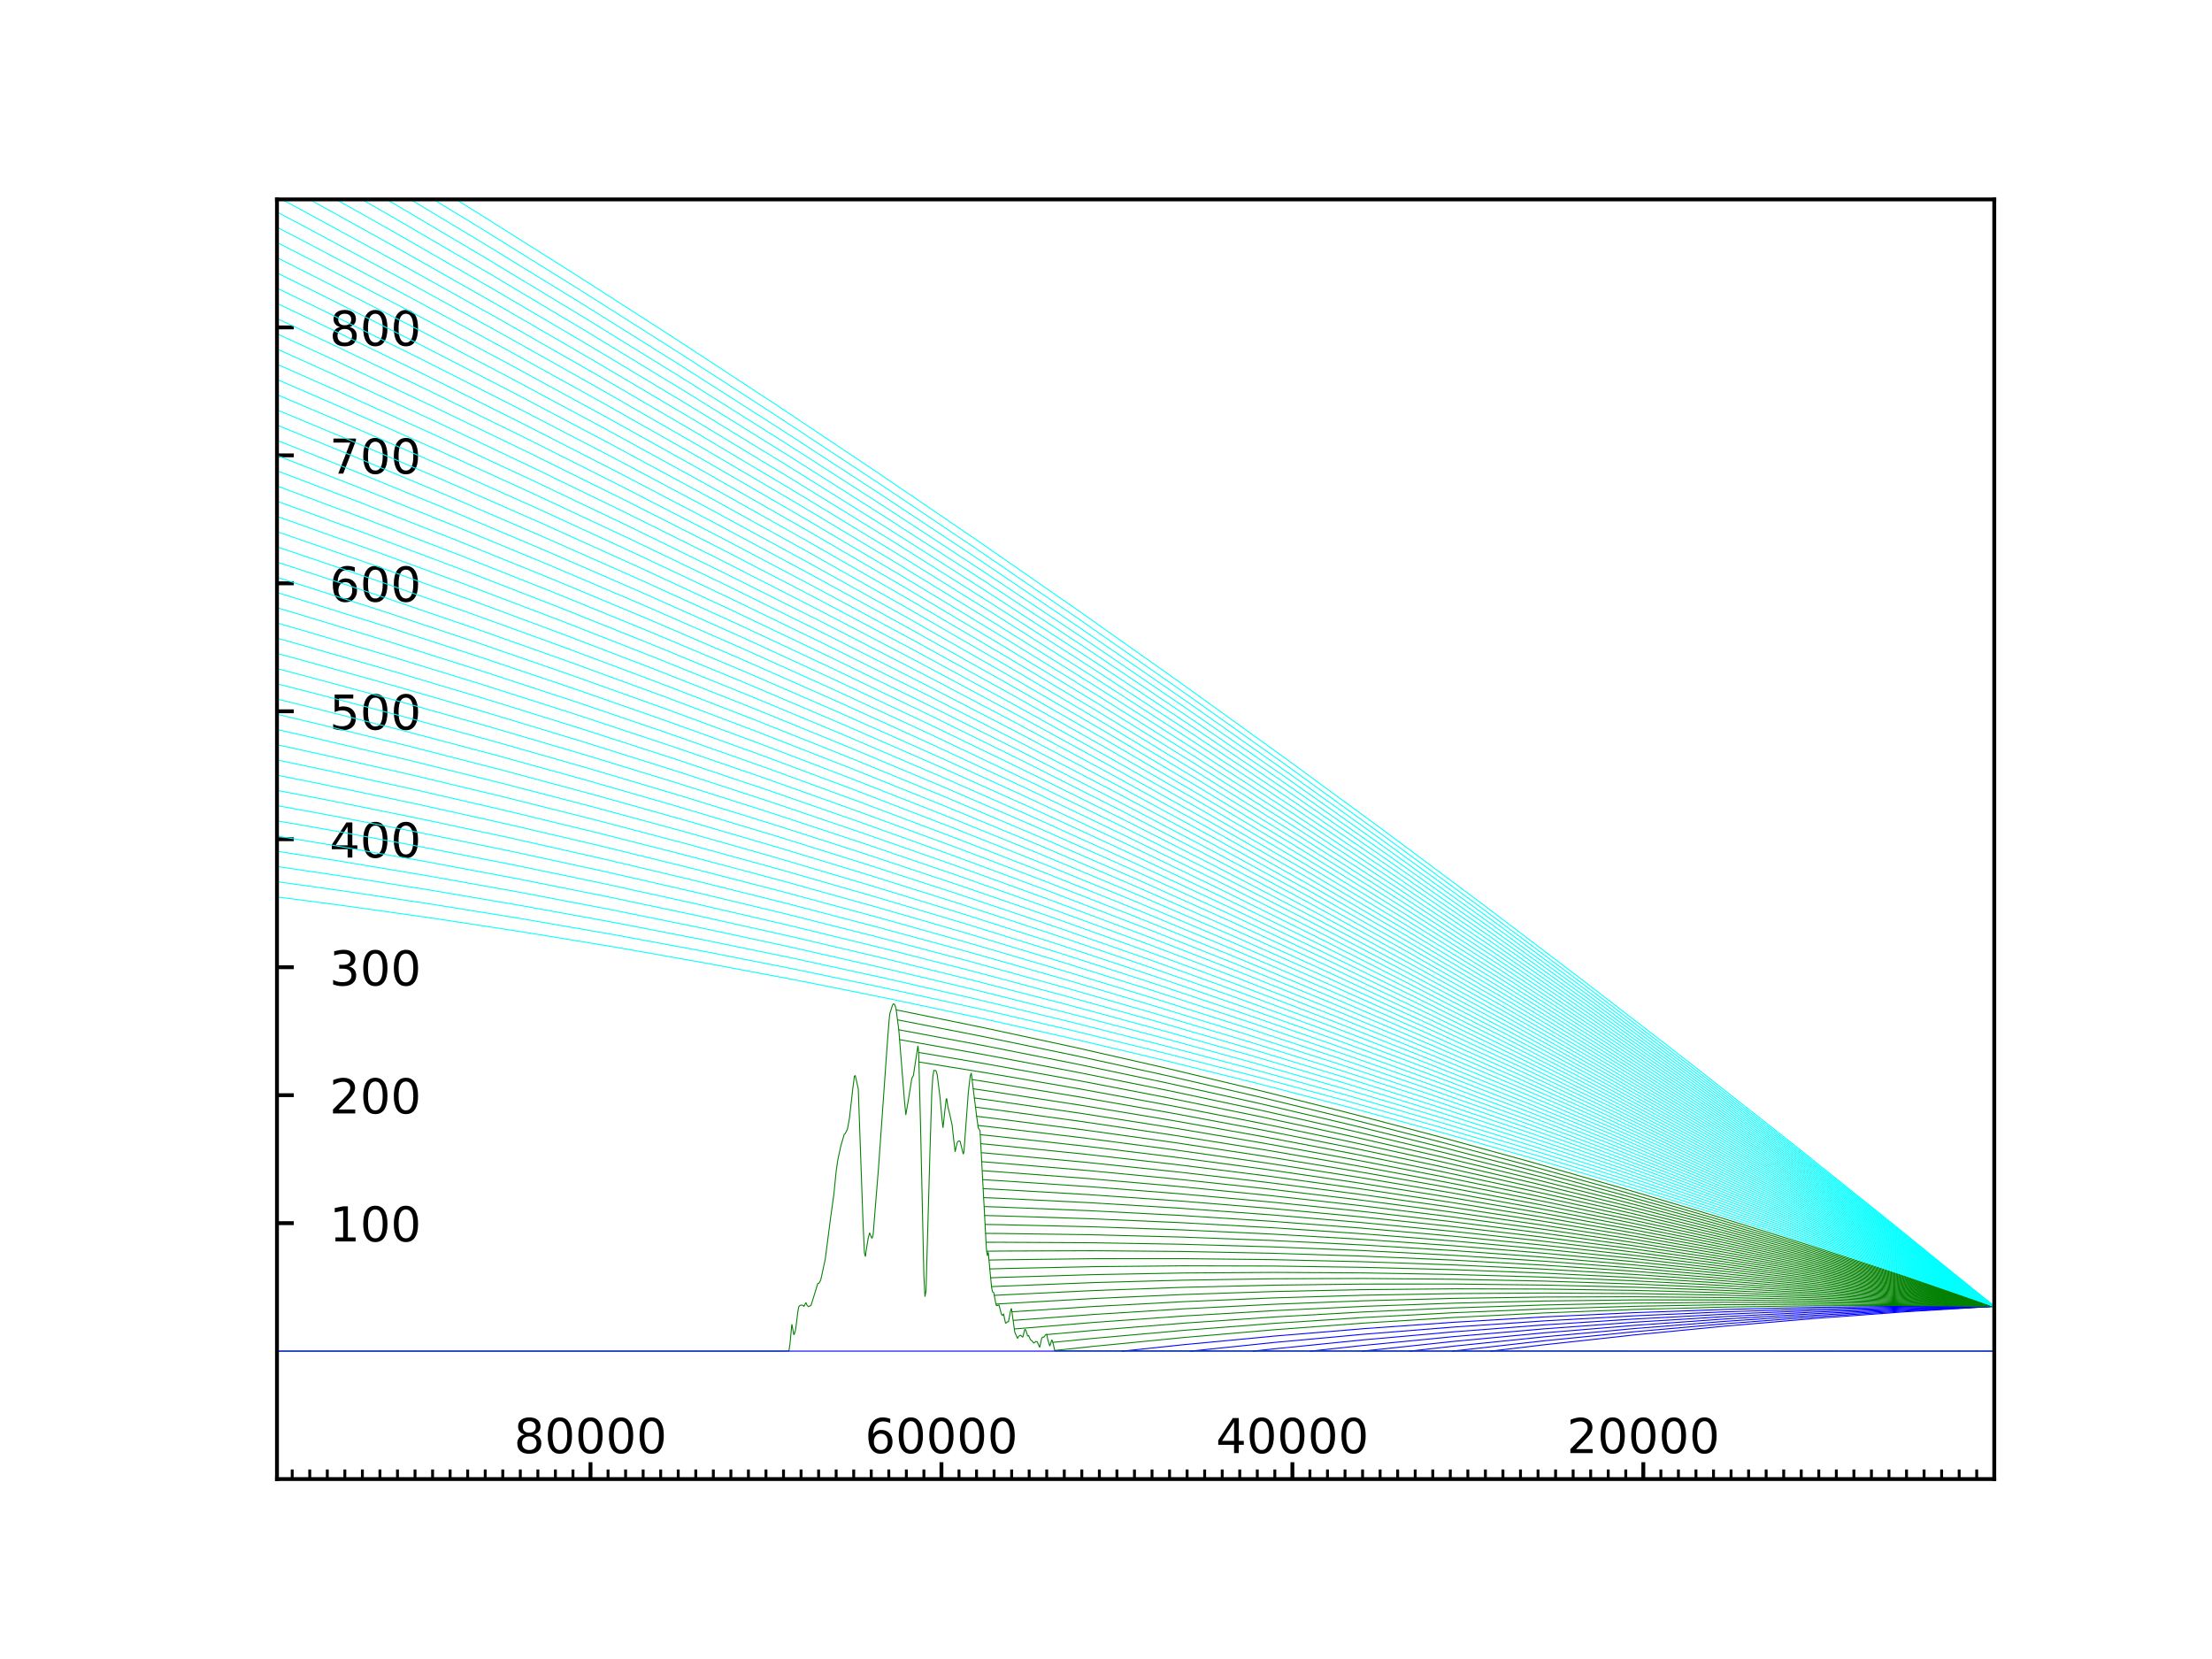 <?xml version="1.0" encoding="utf-8" standalone="no"?>
<!DOCTYPE svg PUBLIC "-//W3C//DTD SVG 1.1//EN"
  "http://www.w3.org/Graphics/SVG/1.1/DTD/svg11.dtd">
<!-- Created with matplotlib (http://matplotlib.org/) -->
<svg height="345pt" version="1.1" viewBox="0 0 460 345" width="460pt" xmlns="http://www.w3.org/2000/svg" xmlns:xlink="http://www.w3.org/1999/xlink">
 <defs>
  <style type="text/css">
*{stroke-linecap:butt;stroke-linejoin:round;}
  </style>
 </defs>
 <g id="figure_1">
  <g id="patch_1">
   <path d="M 0 345.6 
L 460.8 345.6 
L 460.8 0 
L 0 0 
z
" style="fill:#ffffff;"/>
  </g>
  <g id="axes_1">
   <g id="patch_2">
    <path d="M 57.6 307.584 
L 414.72 307.584 
L 414.72 41.472 
L 57.6 41.472 
z
" style="fill:#ffffff;"/>
   </g>
   <g id="matplotlib.axis_1">
    <g id="xtick_1">
     <g id="line2d_1">
      <defs>
       <path d="M 0 0 
L 0 -3.5 
" id="m6d86702619" style="stroke:#000000;stroke-width:0.8;"/>
      </defs>
      <g>
       <use style="stroke:#000000;stroke-width:0.8;" x="122.799" xlink:href="#m6d86702619" y="307.584"/>
      </g>
     </g>
     <g id="text_1">
      <!-- 80000 -->
      <defs>
       <path d="M 31.781 34.625 
Q 24.75 34.625 20.719 30.859 
Q 16.703 27.094 16.703 20.516 
Q 16.703 13.922 20.719 10.156 
Q 24.75 6.391 31.781 6.391 
Q 38.812 6.391 42.859 10.172 
Q 46.922 13.969 46.922 20.516 
Q 46.922 27.094 42.891 30.859 
Q 38.875 34.625 31.781 34.625 
z
M 21.922 38.812 
Q 15.578 40.375 12.031 44.719 
Q 8.5 49.078 8.5 55.328 
Q 8.5 64.062 14.719 69.141 
Q 20.953 74.219 31.781 74.219 
Q 42.672 74.219 48.875 69.141 
Q 55.078 64.062 55.078 55.328 
Q 55.078 49.078 51.531 44.719 
Q 48 40.375 41.703 38.812 
Q 48.828 37.156 52.797 32.312 
Q 56.781 27.484 56.781 20.516 
Q 56.781 9.906 50.312 4.234 
Q 43.844 -1.422 31.781 -1.422 
Q 19.734 -1.422 13.25 4.234 
Q 6.781 9.906 6.781 20.516 
Q 6.781 27.484 10.781 32.312 
Q 14.797 37.156 21.922 38.812 
z
M 18.312 54.391 
Q 18.312 48.734 21.844 45.562 
Q 25.391 42.391 31.781 42.391 
Q 38.141 42.391 41.719 45.562 
Q 45.312 48.734 45.312 54.391 
Q 45.312 60.062 41.719 63.234 
Q 38.141 66.406 31.781 66.406 
Q 25.391 66.406 21.844 63.234 
Q 18.312 60.062 18.312 54.391 
z
" id="DejaVuSans-38"/>
       <path d="M 31.781 66.406 
Q 24.172 66.406 20.328 58.906 
Q 16.5 51.422 16.5 36.375 
Q 16.5 21.391 20.328 13.891 
Q 24.172 6.391 31.781 6.391 
Q 39.453 6.391 43.281 13.891 
Q 47.125 21.391 47.125 36.375 
Q 47.125 51.422 43.281 58.906 
Q 39.453 66.406 31.781 66.406 
z
M 31.781 74.219 
Q 44.047 74.219 50.516 64.516 
Q 56.984 54.828 56.984 36.375 
Q 56.984 17.969 50.516 8.266 
Q 44.047 -1.422 31.781 -1.422 
Q 19.531 -1.422 13.062 8.266 
Q 6.594 17.969 6.594 36.375 
Q 6.594 54.828 13.062 64.516 
Q 19.531 74.219 31.781 74.219 
z
" id="DejaVuSans-30"/>
      </defs>
      <g transform="translate(106.893 302.182)scale(0.1 -0.1)">
       <use xlink:href="#DejaVuSans-38"/>
       <use x="63.623" xlink:href="#DejaVuSans-30"/>
       <use x="127.246" xlink:href="#DejaVuSans-30"/>
       <use x="190.869" xlink:href="#DejaVuSans-30"/>
       <use x="254.492" xlink:href="#DejaVuSans-30"/>
      </g>
     </g>
    </g>
    <g id="xtick_2">
     <g id="line2d_2">
      <g>
       <use style="stroke:#000000;stroke-width:0.8;" x="195.779" xlink:href="#m6d86702619" y="307.584"/>
      </g>
     </g>
     <g id="text_2">
      <!-- 60000 -->
      <defs>
       <path d="M 33.016 40.375 
Q 26.375 40.375 22.484 35.828 
Q 18.609 31.297 18.609 23.391 
Q 18.609 15.531 22.484 10.953 
Q 26.375 6.391 33.016 6.391 
Q 39.656 6.391 43.531 10.953 
Q 47.406 15.531 47.406 23.391 
Q 47.406 31.297 43.531 35.828 
Q 39.656 40.375 33.016 40.375 
z
M 52.594 71.297 
L 52.594 62.312 
Q 48.875 64.062 45.094 64.984 
Q 41.312 65.922 37.594 65.922 
Q 27.828 65.922 22.672 59.328 
Q 17.531 52.734 16.797 39.406 
Q 19.672 43.656 24.016 45.922 
Q 28.375 48.188 33.594 48.188 
Q 44.578 48.188 50.953 41.516 
Q 57.328 34.859 57.328 23.391 
Q 57.328 12.156 50.688 5.359 
Q 44.047 -1.422 33.016 -1.422 
Q 20.359 -1.422 13.672 8.266 
Q 6.984 17.969 6.984 36.375 
Q 6.984 53.656 15.188 63.938 
Q 23.391 74.219 37.203 74.219 
Q 40.922 74.219 44.703 73.484 
Q 48.484 72.75 52.594 71.297 
z
" id="DejaVuSans-36"/>
      </defs>
      <g transform="translate(179.873 302.182)scale(0.1 -0.1)">
       <use xlink:href="#DejaVuSans-36"/>
       <use x="63.623" xlink:href="#DejaVuSans-30"/>
       <use x="127.246" xlink:href="#DejaVuSans-30"/>
       <use x="190.869" xlink:href="#DejaVuSans-30"/>
       <use x="254.492" xlink:href="#DejaVuSans-30"/>
      </g>
     </g>
    </g>
    <g id="xtick_3">
     <g id="line2d_3">
      <g>
       <use style="stroke:#000000;stroke-width:0.8;" x="268.76" xlink:href="#m6d86702619" y="307.584"/>
      </g>
     </g>
     <g id="text_3">
      <!-- 40000 -->
      <defs>
       <path d="M 37.797 64.312 
L 12.891 25.391 
L 37.797 25.391 
z
M 35.203 72.906 
L 47.609 72.906 
L 47.609 25.391 
L 58.016 25.391 
L 58.016 17.188 
L 47.609 17.188 
L 47.609 0 
L 37.797 0 
L 37.797 17.188 
L 4.891 17.188 
L 4.891 26.703 
z
" id="DejaVuSans-34"/>
      </defs>
      <g transform="translate(252.853 302.182)scale(0.1 -0.1)">
       <use xlink:href="#DejaVuSans-34"/>
       <use x="63.623" xlink:href="#DejaVuSans-30"/>
       <use x="127.246" xlink:href="#DejaVuSans-30"/>
       <use x="190.869" xlink:href="#DejaVuSans-30"/>
       <use x="254.492" xlink:href="#DejaVuSans-30"/>
      </g>
     </g>
    </g>
    <g id="xtick_4">
     <g id="line2d_4">
      <g>
       <use style="stroke:#000000;stroke-width:0.8;" x="341.74" xlink:href="#m6d86702619" y="307.584"/>
      </g>
     </g>
     <g id="text_4">
      <!-- 20000 -->
      <defs>
       <path d="M 19.188 8.297 
L 53.609 8.297 
L 53.609 0 
L 7.328 0 
L 7.328 8.297 
Q 12.938 14.109 22.625 23.891 
Q 32.328 33.688 34.812 36.531 
Q 39.547 41.844 41.422 45.531 
Q 43.312 49.219 43.312 52.781 
Q 43.312 58.594 39.234 62.25 
Q 35.156 65.922 28.609 65.922 
Q 23.969 65.922 18.812 64.312 
Q 13.672 62.703 7.812 59.422 
L 7.812 69.391 
Q 13.766 71.781 18.938 73 
Q 24.125 74.219 28.422 74.219 
Q 39.75 74.219 46.484 68.547 
Q 53.219 62.891 53.219 53.422 
Q 53.219 48.922 51.531 44.891 
Q 49.859 40.875 45.406 35.406 
Q 44.188 33.984 37.641 27.219 
Q 31.109 20.453 19.188 8.297 
z
" id="DejaVuSans-32"/>
      </defs>
      <g transform="translate(325.834 302.182)scale(0.1 -0.1)">
       <use xlink:href="#DejaVuSans-32"/>
       <use x="63.623" xlink:href="#DejaVuSans-30"/>
       <use x="127.246" xlink:href="#DejaVuSans-30"/>
       <use x="190.869" xlink:href="#DejaVuSans-30"/>
       <use x="254.492" xlink:href="#DejaVuSans-30"/>
      </g>
     </g>
    </g>
    <g id="xtick_5">
     <g id="line2d_5">
      <defs>
       <path d="M 0 0 
L 0 -2 
" id="m45be4948ec" style="stroke:#000000;stroke-width:0.6;"/>
      </defs>
      <g>
       <use style="stroke:#000000;stroke-width:0.6;" x="414.72" xlink:href="#m45be4948ec" y="307.584"/>
      </g>
     </g>
    </g>
    <g id="xtick_6">
     <g id="line2d_6">
      <g>
       <use style="stroke:#000000;stroke-width:0.6;" x="411.071" xlink:href="#m45be4948ec" y="307.584"/>
      </g>
     </g>
    </g>
    <g id="xtick_7">
     <g id="line2d_7">
      <g>
       <use style="stroke:#000000;stroke-width:0.6;" x="407.422" xlink:href="#m45be4948ec" y="307.584"/>
      </g>
     </g>
    </g>
    <g id="xtick_8">
     <g id="line2d_8">
      <g>
       <use style="stroke:#000000;stroke-width:0.6;" x="403.773" xlink:href="#m45be4948ec" y="307.584"/>
      </g>
     </g>
    </g>
    <g id="xtick_9">
     <g id="line2d_9">
      <g>
       <use style="stroke:#000000;stroke-width:0.6;" x="400.124" xlink:href="#m45be4948ec" y="307.584"/>
      </g>
     </g>
    </g>
    <g id="xtick_10">
     <g id="line2d_10">
      <g>
       <use style="stroke:#000000;stroke-width:0.6;" x="396.475" xlink:href="#m45be4948ec" y="307.584"/>
      </g>
     </g>
    </g>
    <g id="xtick_11">
     <g id="line2d_11">
      <g>
       <use style="stroke:#000000;stroke-width:0.6;" x="392.826" xlink:href="#m45be4948ec" y="307.584"/>
      </g>
     </g>
    </g>
    <g id="xtick_12">
     <g id="line2d_12">
      <g>
       <use style="stroke:#000000;stroke-width:0.6;" x="389.177" xlink:href="#m45be4948ec" y="307.584"/>
      </g>
     </g>
    </g>
    <g id="xtick_13">
     <g id="line2d_13">
      <g>
       <use style="stroke:#000000;stroke-width:0.6;" x="385.528" xlink:href="#m45be4948ec" y="307.584"/>
      </g>
     </g>
    </g>
    <g id="xtick_14">
     <g id="line2d_14">
      <g>
       <use style="stroke:#000000;stroke-width:0.6;" x="381.879" xlink:href="#m45be4948ec" y="307.584"/>
      </g>
     </g>
    </g>
    <g id="xtick_15">
     <g id="line2d_15">
      <g>
       <use style="stroke:#000000;stroke-width:0.6;" x="378.23" xlink:href="#m45be4948ec" y="307.584"/>
      </g>
     </g>
    </g>
    <g id="xtick_16">
     <g id="line2d_16">
      <g>
       <use style="stroke:#000000;stroke-width:0.6;" x="374.581" xlink:href="#m45be4948ec" y="307.584"/>
      </g>
     </g>
    </g>
    <g id="xtick_17">
     <g id="line2d_17">
      <g>
       <use style="stroke:#000000;stroke-width:0.6;" x="370.932" xlink:href="#m45be4948ec" y="307.584"/>
      </g>
     </g>
    </g>
    <g id="xtick_18">
     <g id="line2d_18">
      <g>
       <use style="stroke:#000000;stroke-width:0.6;" x="367.283" xlink:href="#m45be4948ec" y="307.584"/>
      </g>
     </g>
    </g>
    <g id="xtick_19">
     <g id="line2d_19">
      <g>
       <use style="stroke:#000000;stroke-width:0.6;" x="363.634" xlink:href="#m45be4948ec" y="307.584"/>
      </g>
     </g>
    </g>
    <g id="xtick_20">
     <g id="line2d_20">
      <g>
       <use style="stroke:#000000;stroke-width:0.6;" x="359.985" xlink:href="#m45be4948ec" y="307.584"/>
      </g>
     </g>
    </g>
    <g id="xtick_21">
     <g id="line2d_21">
      <g>
       <use style="stroke:#000000;stroke-width:0.6;" x="356.336" xlink:href="#m45be4948ec" y="307.584"/>
      </g>
     </g>
    </g>
    <g id="xtick_22">
     <g id="line2d_22">
      <g>
       <use style="stroke:#000000;stroke-width:0.6;" x="352.687" xlink:href="#m45be4948ec" y="307.584"/>
      </g>
     </g>
    </g>
    <g id="xtick_23">
     <g id="line2d_23">
      <g>
       <use style="stroke:#000000;stroke-width:0.6;" x="349.038" xlink:href="#m45be4948ec" y="307.584"/>
      </g>
     </g>
    </g>
    <g id="xtick_24">
     <g id="line2d_24">
      <g>
       <use style="stroke:#000000;stroke-width:0.6;" x="345.389" xlink:href="#m45be4948ec" y="307.584"/>
      </g>
     </g>
    </g>
    <g id="xtick_25">
     <g id="line2d_25">
      <g>
       <use style="stroke:#000000;stroke-width:0.6;" x="341.74" xlink:href="#m45be4948ec" y="307.584"/>
      </g>
     </g>
    </g>
    <g id="xtick_26">
     <g id="line2d_26">
      <g>
       <use style="stroke:#000000;stroke-width:0.6;" x="338.091" xlink:href="#m45be4948ec" y="307.584"/>
      </g>
     </g>
    </g>
    <g id="xtick_27">
     <g id="line2d_27">
      <g>
       <use style="stroke:#000000;stroke-width:0.6;" x="334.442" xlink:href="#m45be4948ec" y="307.584"/>
      </g>
     </g>
    </g>
    <g id="xtick_28">
     <g id="line2d_28">
      <g>
       <use style="stroke:#000000;stroke-width:0.6;" x="330.793" xlink:href="#m45be4948ec" y="307.584"/>
      </g>
     </g>
    </g>
    <g id="xtick_29">
     <g id="line2d_29">
      <g>
       <use style="stroke:#000000;stroke-width:0.6;" x="327.144" xlink:href="#m45be4948ec" y="307.584"/>
      </g>
     </g>
    </g>
    <g id="xtick_30">
     <g id="line2d_30">
      <g>
       <use style="stroke:#000000;stroke-width:0.6;" x="323.495" xlink:href="#m45be4948ec" y="307.584"/>
      </g>
     </g>
    </g>
    <g id="xtick_31">
     <g id="line2d_31">
      <g>
       <use style="stroke:#000000;stroke-width:0.6;" x="319.846" xlink:href="#m45be4948ec" y="307.584"/>
      </g>
     </g>
    </g>
    <g id="xtick_32">
     <g id="line2d_32">
      <g>
       <use style="stroke:#000000;stroke-width:0.6;" x="316.197" xlink:href="#m45be4948ec" y="307.584"/>
      </g>
     </g>
    </g>
    <g id="xtick_33">
     <g id="line2d_33">
      <g>
       <use style="stroke:#000000;stroke-width:0.6;" x="312.548" xlink:href="#m45be4948ec" y="307.584"/>
      </g>
     </g>
    </g>
    <g id="xtick_34">
     <g id="line2d_34">
      <g>
       <use style="stroke:#000000;stroke-width:0.6;" x="308.899" xlink:href="#m45be4948ec" y="307.584"/>
      </g>
     </g>
    </g>
    <g id="xtick_35">
     <g id="line2d_35">
      <g>
       <use style="stroke:#000000;stroke-width:0.6;" x="305.25" xlink:href="#m45be4948ec" y="307.584"/>
      </g>
     </g>
    </g>
    <g id="xtick_36">
     <g id="line2d_36">
      <g>
       <use style="stroke:#000000;stroke-width:0.6;" x="301.601" xlink:href="#m45be4948ec" y="307.584"/>
      </g>
     </g>
    </g>
    <g id="xtick_37">
     <g id="line2d_37">
      <g>
       <use style="stroke:#000000;stroke-width:0.6;" x="297.952" xlink:href="#m45be4948ec" y="307.584"/>
      </g>
     </g>
    </g>
    <g id="xtick_38">
     <g id="line2d_38">
      <g>
       <use style="stroke:#000000;stroke-width:0.6;" x="294.303" xlink:href="#m45be4948ec" y="307.584"/>
      </g>
     </g>
    </g>
    <g id="xtick_39">
     <g id="line2d_39">
      <g>
       <use style="stroke:#000000;stroke-width:0.6;" x="290.654" xlink:href="#m45be4948ec" y="307.584"/>
      </g>
     </g>
    </g>
    <g id="xtick_40">
     <g id="line2d_40">
      <g>
       <use style="stroke:#000000;stroke-width:0.6;" x="287.005" xlink:href="#m45be4948ec" y="307.584"/>
      </g>
     </g>
    </g>
    <g id="xtick_41">
     <g id="line2d_41">
      <g>
       <use style="stroke:#000000;stroke-width:0.6;" x="283.356" xlink:href="#m45be4948ec" y="307.584"/>
      </g>
     </g>
    </g>
    <g id="xtick_42">
     <g id="line2d_42">
      <g>
       <use style="stroke:#000000;stroke-width:0.6;" x="279.707" xlink:href="#m45be4948ec" y="307.584"/>
      </g>
     </g>
    </g>
    <g id="xtick_43">
     <g id="line2d_43">
      <g>
       <use style="stroke:#000000;stroke-width:0.6;" x="276.058" xlink:href="#m45be4948ec" y="307.584"/>
      </g>
     </g>
    </g>
    <g id="xtick_44">
     <g id="line2d_44">
      <g>
       <use style="stroke:#000000;stroke-width:0.6;" x="272.409" xlink:href="#m45be4948ec" y="307.584"/>
      </g>
     </g>
    </g>
    <g id="xtick_45">
     <g id="line2d_45">
      <g>
       <use style="stroke:#000000;stroke-width:0.6;" x="268.76" xlink:href="#m45be4948ec" y="307.584"/>
      </g>
     </g>
    </g>
    <g id="xtick_46">
     <g id="line2d_46">
      <g>
       <use style="stroke:#000000;stroke-width:0.6;" x="265.111" xlink:href="#m45be4948ec" y="307.584"/>
      </g>
     </g>
    </g>
    <g id="xtick_47">
     <g id="line2d_47">
      <g>
       <use style="stroke:#000000;stroke-width:0.6;" x="261.462" xlink:href="#m45be4948ec" y="307.584"/>
      </g>
     </g>
    </g>
    <g id="xtick_48">
     <g id="line2d_48">
      <g>
       <use style="stroke:#000000;stroke-width:0.6;" x="257.813" xlink:href="#m45be4948ec" y="307.584"/>
      </g>
     </g>
    </g>
    <g id="xtick_49">
     <g id="line2d_49">
      <g>
       <use style="stroke:#000000;stroke-width:0.6;" x="254.164" xlink:href="#m45be4948ec" y="307.584"/>
      </g>
     </g>
    </g>
    <g id="xtick_50">
     <g id="line2d_50">
      <g>
       <use style="stroke:#000000;stroke-width:0.6;" x="250.515" xlink:href="#m45be4948ec" y="307.584"/>
      </g>
     </g>
    </g>
    <g id="xtick_51">
     <g id="line2d_51">
      <g>
       <use style="stroke:#000000;stroke-width:0.6;" x="246.866" xlink:href="#m45be4948ec" y="307.584"/>
      </g>
     </g>
    </g>
    <g id="xtick_52">
     <g id="line2d_52">
      <g>
       <use style="stroke:#000000;stroke-width:0.6;" x="243.217" xlink:href="#m45be4948ec" y="307.584"/>
      </g>
     </g>
    </g>
    <g id="xtick_53">
     <g id="line2d_53">
      <g>
       <use style="stroke:#000000;stroke-width:0.6;" x="239.568" xlink:href="#m45be4948ec" y="307.584"/>
      </g>
     </g>
    </g>
    <g id="xtick_54">
     <g id="line2d_54">
      <g>
       <use style="stroke:#000000;stroke-width:0.6;" x="235.919" xlink:href="#m45be4948ec" y="307.584"/>
      </g>
     </g>
    </g>
    <g id="xtick_55">
     <g id="line2d_55">
      <g>
       <use style="stroke:#000000;stroke-width:0.6;" x="232.269" xlink:href="#m45be4948ec" y="307.584"/>
      </g>
     </g>
    </g>
    <g id="xtick_56">
     <g id="line2d_56">
      <g>
       <use style="stroke:#000000;stroke-width:0.6;" x="228.62" xlink:href="#m45be4948ec" y="307.584"/>
      </g>
     </g>
    </g>
    <g id="xtick_57">
     <g id="line2d_57">
      <g>
       <use style="stroke:#000000;stroke-width:0.6;" x="224.971" xlink:href="#m45be4948ec" y="307.584"/>
      </g>
     </g>
    </g>
    <g id="xtick_58">
     <g id="line2d_58">
      <g>
       <use style="stroke:#000000;stroke-width:0.6;" x="221.322" xlink:href="#m45be4948ec" y="307.584"/>
      </g>
     </g>
    </g>
    <g id="xtick_59">
     <g id="line2d_59">
      <g>
       <use style="stroke:#000000;stroke-width:0.6;" x="217.673" xlink:href="#m45be4948ec" y="307.584"/>
      </g>
     </g>
    </g>
    <g id="xtick_60">
     <g id="line2d_60">
      <g>
       <use style="stroke:#000000;stroke-width:0.6;" x="214.024" xlink:href="#m45be4948ec" y="307.584"/>
      </g>
     </g>
    </g>
    <g id="xtick_61">
     <g id="line2d_61">
      <g>
       <use style="stroke:#000000;stroke-width:0.6;" x="210.375" xlink:href="#m45be4948ec" y="307.584"/>
      </g>
     </g>
    </g>
    <g id="xtick_62">
     <g id="line2d_62">
      <g>
       <use style="stroke:#000000;stroke-width:0.6;" x="206.726" xlink:href="#m45be4948ec" y="307.584"/>
      </g>
     </g>
    </g>
    <g id="xtick_63">
     <g id="line2d_63">
      <g>
       <use style="stroke:#000000;stroke-width:0.6;" x="203.077" xlink:href="#m45be4948ec" y="307.584"/>
      </g>
     </g>
    </g>
    <g id="xtick_64">
     <g id="line2d_64">
      <g>
       <use style="stroke:#000000;stroke-width:0.6;" x="199.428" xlink:href="#m45be4948ec" y="307.584"/>
      </g>
     </g>
    </g>
    <g id="xtick_65">
     <g id="line2d_65">
      <g>
       <use style="stroke:#000000;stroke-width:0.6;" x="195.779" xlink:href="#m45be4948ec" y="307.584"/>
      </g>
     </g>
    </g>
    <g id="xtick_66">
     <g id="line2d_66">
      <g>
       <use style="stroke:#000000;stroke-width:0.6;" x="192.13" xlink:href="#m45be4948ec" y="307.584"/>
      </g>
     </g>
    </g>
    <g id="xtick_67">
     <g id="line2d_67">
      <g>
       <use style="stroke:#000000;stroke-width:0.6;" x="188.481" xlink:href="#m45be4948ec" y="307.584"/>
      </g>
     </g>
    </g>
    <g id="xtick_68">
     <g id="line2d_68">
      <g>
       <use style="stroke:#000000;stroke-width:0.6;" x="184.832" xlink:href="#m45be4948ec" y="307.584"/>
      </g>
     </g>
    </g>
    <g id="xtick_69">
     <g id="line2d_69">
      <g>
       <use style="stroke:#000000;stroke-width:0.6;" x="181.183" xlink:href="#m45be4948ec" y="307.584"/>
      </g>
     </g>
    </g>
    <g id="xtick_70">
     <g id="line2d_70">
      <g>
       <use style="stroke:#000000;stroke-width:0.6;" x="177.534" xlink:href="#m45be4948ec" y="307.584"/>
      </g>
     </g>
    </g>
    <g id="xtick_71">
     <g id="line2d_71">
      <g>
       <use style="stroke:#000000;stroke-width:0.6;" x="173.885" xlink:href="#m45be4948ec" y="307.584"/>
      </g>
     </g>
    </g>
    <g id="xtick_72">
     <g id="line2d_72">
      <g>
       <use style="stroke:#000000;stroke-width:0.6;" x="170.236" xlink:href="#m45be4948ec" y="307.584"/>
      </g>
     </g>
    </g>
    <g id="xtick_73">
     <g id="line2d_73">
      <g>
       <use style="stroke:#000000;stroke-width:0.6;" x="166.587" xlink:href="#m45be4948ec" y="307.584"/>
      </g>
     </g>
    </g>
    <g id="xtick_74">
     <g id="line2d_74">
      <g>
       <use style="stroke:#000000;stroke-width:0.6;" x="162.938" xlink:href="#m45be4948ec" y="307.584"/>
      </g>
     </g>
    </g>
    <g id="xtick_75">
     <g id="line2d_75">
      <g>
       <use style="stroke:#000000;stroke-width:0.6;" x="159.289" xlink:href="#m45be4948ec" y="307.584"/>
      </g>
     </g>
    </g>
    <g id="xtick_76">
     <g id="line2d_76">
      <g>
       <use style="stroke:#000000;stroke-width:0.6;" x="155.64" xlink:href="#m45be4948ec" y="307.584"/>
      </g>
     </g>
    </g>
    <g id="xtick_77">
     <g id="line2d_77">
      <g>
       <use style="stroke:#000000;stroke-width:0.6;" x="151.991" xlink:href="#m45be4948ec" y="307.584"/>
      </g>
     </g>
    </g>
    <g id="xtick_78">
     <g id="line2d_78">
      <g>
       <use style="stroke:#000000;stroke-width:0.6;" x="148.342" xlink:href="#m45be4948ec" y="307.584"/>
      </g>
     </g>
    </g>
    <g id="xtick_79">
     <g id="line2d_79">
      <g>
       <use style="stroke:#000000;stroke-width:0.6;" x="144.693" xlink:href="#m45be4948ec" y="307.584"/>
      </g>
     </g>
    </g>
    <g id="xtick_80">
     <g id="line2d_80">
      <g>
       <use style="stroke:#000000;stroke-width:0.6;" x="141.044" xlink:href="#m45be4948ec" y="307.584"/>
      </g>
     </g>
    </g>
    <g id="xtick_81">
     <g id="line2d_81">
      <g>
       <use style="stroke:#000000;stroke-width:0.6;" x="137.395" xlink:href="#m45be4948ec" y="307.584"/>
      </g>
     </g>
    </g>
    <g id="xtick_82">
     <g id="line2d_82">
      <g>
       <use style="stroke:#000000;stroke-width:0.6;" x="133.746" xlink:href="#m45be4948ec" y="307.584"/>
      </g>
     </g>
    </g>
    <g id="xtick_83">
     <g id="line2d_83">
      <g>
       <use style="stroke:#000000;stroke-width:0.6;" x="130.097" xlink:href="#m45be4948ec" y="307.584"/>
      </g>
     </g>
    </g>
    <g id="xtick_84">
     <g id="line2d_84">
      <g>
       <use style="stroke:#000000;stroke-width:0.6;" x="126.448" xlink:href="#m45be4948ec" y="307.584"/>
      </g>
     </g>
    </g>
    <g id="xtick_85">
     <g id="line2d_85">
      <g>
       <use style="stroke:#000000;stroke-width:0.6;" x="122.799" xlink:href="#m45be4948ec" y="307.584"/>
      </g>
     </g>
    </g>
    <g id="xtick_86">
     <g id="line2d_86">
      <g>
       <use style="stroke:#000000;stroke-width:0.6;" x="119.15" xlink:href="#m45be4948ec" y="307.584"/>
      </g>
     </g>
    </g>
    <g id="xtick_87">
     <g id="line2d_87">
      <g>
       <use style="stroke:#000000;stroke-width:0.6;" x="115.501" xlink:href="#m45be4948ec" y="307.584"/>
      </g>
     </g>
    </g>
    <g id="xtick_88">
     <g id="line2d_88">
      <g>
       <use style="stroke:#000000;stroke-width:0.6;" x="111.852" xlink:href="#m45be4948ec" y="307.584"/>
      </g>
     </g>
    </g>
    <g id="xtick_89">
     <g id="line2d_89">
      <g>
       <use style="stroke:#000000;stroke-width:0.6;" x="108.203" xlink:href="#m45be4948ec" y="307.584"/>
      </g>
     </g>
    </g>
    <g id="xtick_90">
     <g id="line2d_90">
      <g>
       <use style="stroke:#000000;stroke-width:0.6;" x="104.554" xlink:href="#m45be4948ec" y="307.584"/>
      </g>
     </g>
    </g>
    <g id="xtick_91">
     <g id="line2d_91">
      <g>
       <use style="stroke:#000000;stroke-width:0.6;" x="100.905" xlink:href="#m45be4948ec" y="307.584"/>
      </g>
     </g>
    </g>
    <g id="xtick_92">
     <g id="line2d_92">
      <g>
       <use style="stroke:#000000;stroke-width:0.6;" x="97.256" xlink:href="#m45be4948ec" y="307.584"/>
      </g>
     </g>
    </g>
    <g id="xtick_93">
     <g id="line2d_93">
      <g>
       <use style="stroke:#000000;stroke-width:0.6;" x="93.607" xlink:href="#m45be4948ec" y="307.584"/>
      </g>
     </g>
    </g>
    <g id="xtick_94">
     <g id="line2d_94">
      <g>
       <use style="stroke:#000000;stroke-width:0.6;" x="89.958" xlink:href="#m45be4948ec" y="307.584"/>
      </g>
     </g>
    </g>
    <g id="xtick_95">
     <g id="line2d_95">
      <g>
       <use style="stroke:#000000;stroke-width:0.6;" x="86.309" xlink:href="#m45be4948ec" y="307.584"/>
      </g>
     </g>
    </g>
    <g id="xtick_96">
     <g id="line2d_96">
      <g>
       <use style="stroke:#000000;stroke-width:0.6;" x="82.66" xlink:href="#m45be4948ec" y="307.584"/>
      </g>
     </g>
    </g>
    <g id="xtick_97">
     <g id="line2d_97">
      <g>
       <use style="stroke:#000000;stroke-width:0.6;" x="79.011" xlink:href="#m45be4948ec" y="307.584"/>
      </g>
     </g>
    </g>
    <g id="xtick_98">
     <g id="line2d_98">
      <g>
       <use style="stroke:#000000;stroke-width:0.6;" x="75.362" xlink:href="#m45be4948ec" y="307.584"/>
      </g>
     </g>
    </g>
    <g id="xtick_99">
     <g id="line2d_99">
      <g>
       <use style="stroke:#000000;stroke-width:0.6;" x="71.713" xlink:href="#m45be4948ec" y="307.584"/>
      </g>
     </g>
    </g>
    <g id="xtick_100">
     <g id="line2d_100">
      <g>
       <use style="stroke:#000000;stroke-width:0.6;" x="68.064" xlink:href="#m45be4948ec" y="307.584"/>
      </g>
     </g>
    </g>
    <g id="xtick_101">
     <g id="line2d_101">
      <g>
       <use style="stroke:#000000;stroke-width:0.6;" x="64.415" xlink:href="#m45be4948ec" y="307.584"/>
      </g>
     </g>
    </g>
    <g id="xtick_102">
     <g id="line2d_102">
      <g>
       <use style="stroke:#000000;stroke-width:0.6;" x="60.766" xlink:href="#m45be4948ec" y="307.584"/>
      </g>
     </g>
    </g>
   </g>
   <g id="matplotlib.axis_2">
    <g id="ytick_1">
     <g id="line2d_103">
      <defs>
       <path d="M 0 0 
L 3.5 0 
" id="ma5417ca9bd" style="stroke:#000000;stroke-width:0.8;"/>
      </defs>
      <g>
       <use style="stroke:#000000;stroke-width:0.8;" x="57.6" xlink:href="#ma5417ca9bd" y="254.362"/>
      </g>
     </g>
     <g id="text_5">
      <!-- 100 -->
      <defs>
       <path d="M 12.406 8.297 
L 28.516 8.297 
L 28.516 63.922 
L 10.984 60.406 
L 10.984 69.391 
L 28.422 72.906 
L 38.281 72.906 
L 38.281 8.297 
L 54.391 8.297 
L 54.391 0 
L 12.406 0 
z
" id="DejaVuSans-31"/>
      </defs>
      <g transform="translate(68.513 258.161)scale(0.1 -0.1)">
       <use xlink:href="#DejaVuSans-31"/>
       <use x="63.623" xlink:href="#DejaVuSans-30"/>
       <use x="127.246" xlink:href="#DejaVuSans-30"/>
      </g>
     </g>
    </g>
    <g id="ytick_2">
     <g id="line2d_104">
      <g>
       <use style="stroke:#000000;stroke-width:0.8;" x="57.6" xlink:href="#ma5417ca9bd" y="227.75"/>
      </g>
     </g>
     <g id="text_6">
      <!-- 200 -->
      <g transform="translate(68.513 231.55)scale(0.1 -0.1)">
       <use xlink:href="#DejaVuSans-32"/>
       <use x="63.623" xlink:href="#DejaVuSans-30"/>
       <use x="127.246" xlink:href="#DejaVuSans-30"/>
      </g>
     </g>
    </g>
    <g id="ytick_3">
     <g id="line2d_105">
      <g>
       <use style="stroke:#000000;stroke-width:0.8;" x="57.6" xlink:href="#ma5417ca9bd" y="201.139"/>
      </g>
     </g>
     <g id="text_7">
      <!-- 300 -->
      <defs>
       <path d="M 40.578 39.312 
Q 47.656 37.797 51.625 33 
Q 55.609 28.219 55.609 21.188 
Q 55.609 10.406 48.188 4.484 
Q 40.766 -1.422 27.094 -1.422 
Q 22.516 -1.422 17.656 -0.516 
Q 12.797 0.391 7.625 2.203 
L 7.625 11.719 
Q 11.719 9.328 16.594 8.109 
Q 21.484 6.891 26.812 6.891 
Q 36.078 6.891 40.938 10.547 
Q 45.797 14.203 45.797 21.188 
Q 45.797 27.641 41.281 31.266 
Q 36.766 34.906 28.719 34.906 
L 20.219 34.906 
L 20.219 43.016 
L 29.109 43.016 
Q 36.375 43.016 40.234 45.922 
Q 44.094 48.828 44.094 54.297 
Q 44.094 59.906 40.109 62.906 
Q 36.141 65.922 28.719 65.922 
Q 24.656 65.922 20.016 65.031 
Q 15.375 64.156 9.812 62.312 
L 9.812 71.094 
Q 15.438 72.656 20.344 73.438 
Q 25.25 74.219 29.594 74.219 
Q 40.828 74.219 47.359 69.109 
Q 53.906 64.016 53.906 55.328 
Q 53.906 49.266 50.438 45.094 
Q 46.969 40.922 40.578 39.312 
z
" id="DejaVuSans-33"/>
      </defs>
      <g transform="translate(68.513 204.938)scale(0.1 -0.1)">
       <use xlink:href="#DejaVuSans-33"/>
       <use x="63.623" xlink:href="#DejaVuSans-30"/>
       <use x="127.246" xlink:href="#DejaVuSans-30"/>
      </g>
     </g>
    </g>
    <g id="ytick_4">
     <g id="line2d_106">
      <g>
       <use style="stroke:#000000;stroke-width:0.8;" x="57.6" xlink:href="#ma5417ca9bd" y="174.528"/>
      </g>
     </g>
     <g id="text_8">
      <!-- 400 -->
      <g transform="translate(68.513 178.327)scale(0.1 -0.1)">
       <use xlink:href="#DejaVuSans-34"/>
       <use x="63.623" xlink:href="#DejaVuSans-30"/>
       <use x="127.246" xlink:href="#DejaVuSans-30"/>
      </g>
     </g>
    </g>
    <g id="ytick_5">
     <g id="line2d_107">
      <g>
       <use style="stroke:#000000;stroke-width:0.8;" x="57.6" xlink:href="#ma5417ca9bd" y="147.917"/>
      </g>
     </g>
     <g id="text_9">
      <!-- 500 -->
      <defs>
       <path d="M 10.797 72.906 
L 49.516 72.906 
L 49.516 64.594 
L 19.828 64.594 
L 19.828 46.734 
Q 21.969 47.469 24.109 47.828 
Q 26.266 48.188 28.422 48.188 
Q 40.625 48.188 47.75 41.5 
Q 54.891 34.812 54.891 23.391 
Q 54.891 11.625 47.562 5.094 
Q 40.234 -1.422 26.906 -1.422 
Q 22.312 -1.422 17.547 -0.641 
Q 12.797 0.141 7.719 1.703 
L 7.719 11.625 
Q 12.109 9.234 16.797 8.062 
Q 21.484 6.891 26.703 6.891 
Q 35.156 6.891 40.078 11.328 
Q 45.016 15.766 45.016 23.391 
Q 45.016 31 40.078 35.438 
Q 35.156 39.891 26.703 39.891 
Q 22.75 39.891 18.812 39.016 
Q 14.891 38.141 10.797 36.281 
z
" id="DejaVuSans-35"/>
      </defs>
      <g transform="translate(68.513 151.716)scale(0.1 -0.1)">
       <use xlink:href="#DejaVuSans-35"/>
       <use x="63.623" xlink:href="#DejaVuSans-30"/>
       <use x="127.246" xlink:href="#DejaVuSans-30"/>
      </g>
     </g>
    </g>
    <g id="ytick_6">
     <g id="line2d_108">
      <g>
       <use style="stroke:#000000;stroke-width:0.8;" x="57.6" xlink:href="#ma5417ca9bd" y="121.306"/>
      </g>
     </g>
     <g id="text_10">
      <!-- 600 -->
      <g transform="translate(68.513 125.105)scale(0.1 -0.1)">
       <use xlink:href="#DejaVuSans-36"/>
       <use x="63.623" xlink:href="#DejaVuSans-30"/>
       <use x="127.246" xlink:href="#DejaVuSans-30"/>
      </g>
     </g>
    </g>
    <g id="ytick_7">
     <g id="line2d_109">
      <g>
       <use style="stroke:#000000;stroke-width:0.8;" x="57.6" xlink:href="#ma5417ca9bd" y="94.694"/>
      </g>
     </g>
     <g id="text_11">
      <!-- 700 -->
      <defs>
       <path d="M 8.203 72.906 
L 55.078 72.906 
L 55.078 68.703 
L 28.609 0 
L 18.312 0 
L 43.219 64.594 
L 8.203 64.594 
z
" id="DejaVuSans-37"/>
      </defs>
      <g transform="translate(68.513 98.494)scale(0.1 -0.1)">
       <use xlink:href="#DejaVuSans-37"/>
       <use x="63.623" xlink:href="#DejaVuSans-30"/>
       <use x="127.246" xlink:href="#DejaVuSans-30"/>
      </g>
     </g>
    </g>
    <g id="ytick_8">
     <g id="line2d_110">
      <g>
       <use style="stroke:#000000;stroke-width:0.8;" x="57.6" xlink:href="#ma5417ca9bd" y="68.083"/>
      </g>
     </g>
     <g id="text_12">
      <!-- 800 -->
      <g transform="translate(68.513 71.882)scale(0.1 -0.1)">
       <use xlink:href="#DejaVuSans-38"/>
       <use x="63.623" xlink:href="#DejaVuSans-30"/>
       <use x="127.246" xlink:href="#DejaVuSans-30"/>
      </g>
     </g>
    </g>
   </g>
   <g id="line2d_111">
    <path clip-path="url(#p79e939d693)" d="M 414.72 271.659 
L 396.001 272.813 
L 377.281 274.189 
L 358.525 275.791 
L 339.769 277.617 
L 321.013 279.666 
L 310.03 280.969 
L 310.03 280.969 
" style="fill:none;stroke:#0000ff;stroke-linecap:square;stroke-width:0.2;"/>
   </g>
   <g id="line2d_112">
    <path clip-path="url(#p79e939d693)" d="M 414.72 271.659 
L 396.001 272.647 
L 377.281 273.858 
L 358.562 275.292 
L 339.806 276.951 
L 321.05 278.833 
L 302.294 280.94 
L 302.039 280.97 
L 302.039 280.97 
" style="fill:none;stroke:#0000ff;stroke-linecap:square;stroke-width:0.2;"/>
   </g>
   <g id="line2d_113">
    <path clip-path="url(#p79e939d693)" d="M 414.72 271.659 
L 396.001 272.482 
L 377.281 273.527 
L 358.562 274.795 
L 339.842 276.285 
L 321.086 278.002 
L 302.33 279.941 
L 293.171 280.97 
L 293.171 280.97 
" style="fill:none;stroke:#0000ff;stroke-linecap:square;stroke-width:0.2;"/>
   </g>
   <g id="line2d_114">
    <path clip-path="url(#p79e939d693)" d="M 414.72 271.659 
L 396.001 272.317 
L 377.281 273.196 
L 358.562 274.299 
L 339.842 275.624 
L 321.123 277.171 
L 302.367 278.944 
L 283.611 280.941 
L 283.356 280.97 
L 283.356 280.97 
" style="fill:none;stroke:#0000ff;stroke-linecap:square;stroke-width:0.2;"/>
   </g>
   <g id="line2d_115">
    <path clip-path="url(#p79e939d693)" d="M 414.72 271.659 
L 396.001 272.151 
L 377.281 272.866 
L 358.562 273.802 
L 339.842 274.962 
L 321.123 276.343 
L 302.403 277.947 
L 283.648 279.778 
L 272.518 280.97 
L 272.518 280.97 
" style="fill:none;stroke:#0000ff;stroke-linecap:square;stroke-width:0.2;"/>
   </g>
   <g id="line2d_116">
    <path clip-path="url(#p79e939d693)" d="M 414.72 271.659 
L 396.001 271.986 
L 377.281 272.535 
L 358.562 273.306 
L 339.842 274.3 
L 321.123 275.516 
L 302.403 276.954 
L 283.648 278.619 
L 264.892 280.507 
L 260.586 280.972 
L 260.586 280.972 
" style="fill:none;stroke:#0000ff;stroke-linecap:square;stroke-width:0.2;"/>
   </g>
   <g id="line2d_117">
    <path clip-path="url(#p79e939d693)" d="M 414.72 271.659 
L 396.001 271.82 
L 377.281 272.204 
L 358.562 272.809 
L 339.842 273.638 
L 321.123 274.688 
L 302.403 275.961 
L 283.684 277.457 
L 264.928 279.178 
L 247.559 280.972 
L 247.559 280.972 
" style="fill:none;stroke:#0000ff;stroke-linecap:square;stroke-width:0.2;"/>
   </g>
   <g id="line2d_118">
    <path clip-path="url(#p79e939d693)" d="M 414.72 271.659 
L 396.001 271.655 
L 377.281 271.873 
L 358.562 272.313 
L 339.842 272.976 
L 321.123 273.861 
L 302.403 274.968 
L 283.684 276.298 
L 264.965 277.85 
L 246.209 279.629 
L 233.401 280.972 
L 233.401 280.972 
" style="fill:none;stroke:#0000ff;stroke-linecap:square;stroke-width:0.2;"/>
   </g>
   <g id="line2d_119">
    <path clip-path="url(#p79e939d693)" d="M 414.72 271.659 
L 396.001 271.489 
L 377.281 271.542 
L 358.562 271.817 
L 339.842 272.314 
L 321.123 273.033 
L 302.403 273.975 
L 283.684 275.139 
L 264.965 276.526 
L 246.245 278.135 
L 227.489 279.971 
L 219.352 280.836 
L 219.352 280.836 
" style="fill:none;stroke:#008000;stroke-linecap:square;stroke-width:0.2;"/>
   </g>
   <g id="line2d_120">
    <path clip-path="url(#p79e939d693)" d="M 414.72 271.659 
L 396.001 271.324 
L 377.281 271.211 
L 358.562 271.32 
L 339.842 271.652 
L 321.123 272.206 
L 302.403 272.982 
L 283.684 273.98 
L 264.965 275.201 
L 246.245 276.645 
L 227.489 278.314 
L 218.987 279.145 
L 218.987 279.145 
" style="fill:none;stroke:#008000;stroke-linecap:square;stroke-width:0.2;"/>
   </g>
   <g id="line2d_121">
    <path clip-path="url(#p79e939d693)" d="M 414.72 271.659 
L 396.001 271.158 
L 377.281 270.88 
L 358.562 270.824 
L 339.842 270.99 
L 321.123 271.378 
L 302.403 271.989 
L 283.684 272.822 
L 264.965 273.877 
L 246.245 275.155 
L 227.526 276.655 
L 217.746 277.527 
L 217.746 277.527 
" style="fill:none;stroke:#008000;stroke-linecap:square;stroke-width:0.2;"/>
   </g>
   <g id="line2d_122">
    <path clip-path="url(#p79e939d693)" d="M 414.72 271.659 
L 396.001 270.993 
L 377.281 270.549 
L 358.562 270.327 
L 339.842 270.328 
L 321.123 270.551 
L 302.403 270.996 
L 283.684 271.663 
L 264.965 272.553 
L 246.245 273.665 
L 227.526 274.999 
L 210.959 276.365 
L 210.959 276.365 
" style="fill:none;stroke:#008000;stroke-linecap:square;stroke-width:0.2;"/>
   </g>
   <g id="line2d_123">
    <path clip-path="url(#p79e939d693)" d="M 414.72 271.659 
L 396.001 270.827 
L 377.281 270.218 
L 358.562 269.831 
L 339.842 269.666 
L 321.123 269.723 
L 302.403 270.003 
L 283.684 270.504 
L 264.965 271.228 
L 246.245 272.175 
L 227.526 273.343 
L 210.777 274.577 
L 210.777 274.577 
" style="fill:none;stroke:#008000;stroke-linecap:square;stroke-width:0.2;"/>
   </g>
   <g id="line2d_124">
    <path clip-path="url(#p79e939d693)" d="M 414.72 271.659 
L 396.001 270.662 
L 377.281 269.887 
L 358.562 269.334 
L 339.842 269.004 
L 321.123 268.896 
L 302.403 269.01 
L 283.684 269.346 
L 264.965 269.904 
L 246.245 270.684 
L 227.526 271.687 
L 210.594 272.786 
L 210.594 272.786 
" style="fill:none;stroke:#008000;stroke-linecap:square;stroke-width:0.2;"/>
   </g>
   <g id="line2d_125">
    <path clip-path="url(#p79e939d693)" d="M 414.72 271.659 
L 395.964 270.494 
L 377.245 269.554 
L 358.525 268.837 
L 339.806 268.341 
L 321.086 268.068 
L 302.367 268.017 
L 283.648 268.187 
L 264.928 268.581 
L 246.209 269.196 
L 227.489 270.033 
L 208.77 271.093 
L 207.128 271.196 
L 207.128 271.196 
" style="fill:none;stroke:#008000;stroke-linecap:square;stroke-width:0.2;"/>
   </g>
   <g id="line2d_126">
    <path clip-path="url(#p79e939d693)" d="M 414.72 271.659 
L 395.964 270.328 
L 377.208 269.221 
L 358.489 268.338 
L 339.769 267.678 
L 321.05 267.239 
L 302.33 267.023 
L 283.611 267.029 
L 264.892 267.256 
L 246.172 267.706 
L 227.453 268.378 
L 208.733 269.273 
L 206.836 269.376 
L 206.836 269.376 
" style="fill:none;stroke:#008000;stroke-linecap:square;stroke-width:0.2;"/>
   </g>
   <g id="line2d_127">
    <path clip-path="url(#p79e939d693)" d="M 414.72 271.659 
L 395.964 270.163 
L 377.208 268.89 
L 358.452 267.839 
L 339.733 267.014 
L 321.013 266.41 
L 302.294 266.029 
L 283.575 265.869 
L 264.855 265.932 
L 246.136 266.216 
L 227.416 266.723 
L 208.697 267.452 
L 206.216 267.565 
L 206.216 267.565 
" style="fill:none;stroke:#008000;stroke-linecap:square;stroke-width:0.2;"/>
   </g>
   <g id="line2d_128">
    <path clip-path="url(#p79e939d693)" d="M 414.72 271.659 
L 395.964 269.997 
L 377.208 268.558 
L 358.452 267.342 
L 339.696 266.349 
L 320.977 265.58 
L 302.258 265.034 
L 283.538 264.709 
L 264.819 264.606 
L 246.099 264.726 
L 227.38 265.067 
L 208.66 265.63 
L 206.033 265.727 
L 206.033 265.727 
" style="fill:none;stroke:#008000;stroke-linecap:square;stroke-width:0.2;"/>
   </g>
   <g id="line2d_129">
    <path clip-path="url(#p79e939d693)" d="M 414.72 271.659 
L 395.964 269.831 
L 377.208 268.226 
L 358.452 266.845 
L 339.696 265.686 
L 320.94 264.75 
L 302.185 264.037 
L 283.465 263.548 
L 264.746 263.28 
L 246.026 263.235 
L 227.307 263.411 
L 208.587 263.809 
L 205.887 263.885 
L 205.887 263.885 
" style="fill:none;stroke:#008000;stroke-linecap:square;stroke-width:0.2;"/>
   </g>
   <g id="line2d_130">
    <path clip-path="url(#p79e939d693)" d="M 414.72 271.659 
L 395.928 269.662 
L 377.172 267.892 
L 358.416 266.344 
L 339.66 265.02 
L 320.904 263.919 
L 302.148 263.041 
L 283.392 262.385 
L 264.636 261.952 
L 245.917 261.742 
L 227.197 261.754 
L 208.478 261.988 
L 205.741 262.04 
L 205.741 262.04 
" style="fill:none;stroke:#008000;stroke-linecap:square;stroke-width:0.2;"/>
   </g>
   <g id="line2d_131">
    <path clip-path="url(#p79e939d693)" d="M 414.72 271.659 
L 395.928 269.496 
L 377.135 267.556 
L 358.379 265.844 
L 339.623 264.354 
L 320.867 263.087 
L 302.112 262.043 
L 283.356 261.222 
L 264.6 260.624 
L 245.844 260.248 
L 227.088 260.095 
L 208.368 260.164 
L 205.194 260.198 
L 205.194 260.198 
" style="fill:none;stroke:#008000;stroke-linecap:square;stroke-width:0.2;"/>
   </g>
   <g id="line2d_132">
    <path clip-path="url(#p79e939d693)" d="M 414.72 271.659 
L 395.928 269.329 
L 377.135 267.224 
L 358.343 265.342 
L 339.587 263.687 
L 320.831 262.255 
L 302.075 261.046 
L 283.319 260.059 
L 264.563 259.295 
L 245.807 258.753 
L 227.051 258.435 
L 208.295 258.338 
L 205.084 258.344 
L 205.084 258.344 
" style="fill:none;stroke:#008000;stroke-linecap:square;stroke-width:0.2;"/>
   </g>
   <g id="line2d_133">
    <path clip-path="url(#p79e939d693)" d="M 414.72 271.659 
L 395.928 269.163 
L 377.135 266.892 
L 358.343 264.844 
L 339.55 263.02 
L 320.794 261.422 
L 302.039 260.047 
L 283.283 258.895 
L 264.527 257.965 
L 245.771 257.258 
L 227.015 256.774 
L 208.259 256.512 
L 204.975 256.489 
L 204.975 256.489 
" style="fill:none;stroke:#008000;stroke-linecap:square;stroke-width:0.2;"/>
   </g>
   <g id="line2d_134">
    <path clip-path="url(#p79e939d693)" d="M 414.72 271.659 
L 395.891 268.992 
L 377.099 266.555 
L 358.306 264.341 
L 339.514 262.351 
L 320.721 260.585 
L 301.966 259.045 
L 283.21 257.728 
L 264.454 256.633 
L 245.698 255.761 
L 226.942 255.111 
L 208.186 254.684 
L 204.902 254.632 
L 204.902 254.632 
" style="fill:none;stroke:#008000;stroke-linecap:square;stroke-width:0.2;"/>
   </g>
   <g id="line2d_135">
    <path clip-path="url(#p79e939d693)" d="M 414.72 271.659 
L 395.891 268.826 
L 377.062 266.217 
L 358.27 263.838 
L 339.477 261.683 
L 320.685 259.751 
L 301.893 258.042 
L 283.1 256.557 
L 264.344 255.298 
L 245.588 254.261 
L 226.832 253.446 
L 208.077 252.854 
L 204.792 252.773 
L 204.792 252.773 
" style="fill:none;stroke:#008000;stroke-linecap:square;stroke-width:0.2;"/>
   </g>
   <g id="line2d_136">
    <path clip-path="url(#p79e939d693)" d="M 414.72 271.659 
L 395.891 268.659 
L 377.062 265.885 
L 358.233 263.334 
L 339.404 261.009 
L 320.612 258.911 
L 301.82 257.038 
L 283.027 255.387 
L 264.235 253.96 
L 245.479 252.758 
L 226.723 251.779 
L 207.967 251.022 
L 204.719 250.913 
L 204.719 250.913 
" style="fill:none;stroke:#008000;stroke-linecap:square;stroke-width:0.2;"/>
   </g>
   <g id="line2d_137">
    <path clip-path="url(#p79e939d693)" d="M 414.72 271.659 
L 395.855 268.487 
L 377.026 265.546 
L 358.197 262.83 
L 339.368 260.338 
L 320.539 258.071 
L 301.747 256.032 
L 282.954 254.216 
L 264.162 252.623 
L 245.369 251.254 
L 226.577 250.108 
L 207.821 249.186 
L 204.61 249.051 
L 204.61 249.051 
" style="fill:none;stroke:#008000;stroke-linecap:square;stroke-width:0.2;"/>
   </g>
   <g id="line2d_138">
    <path clip-path="url(#p79e939d693)" d="M 414.72 271.659 
L 395.855 268.32 
L 376.989 265.207 
L 358.124 262.32 
L 339.295 259.662 
L 320.466 257.229 
L 301.637 255.021 
L 282.845 253.04 
L 264.052 251.282 
L 245.26 249.748 
L 226.468 248.437 
L 207.675 247.348 
L 204.501 247.186 
L 204.501 247.186 
" style="fill:none;stroke:#008000;stroke-linecap:square;stroke-width:0.2;"/>
   </g>
   <g id="line2d_139">
    <path clip-path="url(#p79e939d693)" d="M 414.72 271.659 
L 395.818 268.147 
L 376.953 264.867 
L 358.087 261.814 
L 339.222 258.985 
L 320.393 256.386 
L 301.564 254.012 
L 282.735 251.862 
L 263.943 249.939 
L 245.15 248.24 
L 226.358 246.763 
L 207.566 245.51 
L 204.428 245.322 
L 204.428 245.322 
" style="fill:none;stroke:#008000;stroke-linecap:square;stroke-width:0.2;"/>
   </g>
   <g id="line2d_140">
    <path clip-path="url(#p79e939d693)" d="M 414.72 271.659 
L 395.818 267.98 
L 376.916 264.527 
L 358.051 261.307 
L 339.185 258.312 
L 320.32 255.542 
L 301.491 253.002 
L 282.662 250.686 
L 263.833 248.594 
L 245.005 246.726 
L 226.212 245.085 
L 207.42 243.667 
L 204.355 243.457 
L 204.355 243.457 
" style="fill:none;stroke:#008000;stroke-linecap:square;stroke-width:0.2;"/>
   </g>
   <g id="line2d_141">
    <path clip-path="url(#p79e939d693)" d="M 414.72 271.659 
L 395.782 267.805 
L 376.88 264.186 
L 357.978 260.793 
L 339.113 257.632 
L 320.247 254.697 
L 301.382 251.986 
L 282.553 249.505 
L 263.724 247.248 
L 244.895 245.214 
L 226.066 243.404 
L 207.274 241.821 
L 204.282 241.59 
L 204.282 241.59 
" style="fill:none;stroke:#008000;stroke-linecap:square;stroke-width:0.2;"/>
   </g>
   <g id="line2d_142">
    <path clip-path="url(#p79e939d693)" d="M 414.72 271.659 
L 395.782 267.638 
L 376.843 263.845 
L 357.941 260.285 
L 339.04 256.952 
L 320.174 253.85 
L 301.309 250.973 
L 282.443 248.321 
L 263.614 245.899 
L 244.786 243.7 
L 225.957 241.725 
L 207.128 239.973 
L 204.172 239.718 
L 204.172 239.718 
" style="fill:none;stroke:#008000;stroke-linecap:square;stroke-width:0.2;"/>
   </g>
   <g id="line2d_143">
    <path clip-path="url(#p79e939d693)" d="M 414.72 271.659 
L 395.782 267.471 
L 376.843 263.51 
L 357.905 259.776 
L 339.003 256.276 
L 320.101 253.002 
L 301.236 249.959 
L 282.37 247.141 
L 263.505 244.548 
L 244.64 242.179 
L 225.811 240.039 
L 206.982 238.122 
L 204.099 237.849 
L 204.099 237.849 
" style="fill:none;stroke:#008000;stroke-linecap:square;stroke-width:0.2;"/>
   </g>
   <g id="line2d_144">
    <path clip-path="url(#p79e939d693)" d="M 414.72 271.659 
L 395.745 267.295 
L 376.77 263.16 
L 357.832 259.259 
L 338.894 255.586 
L 319.992 252.146 
L 301.09 248.932 
L 282.188 245.943 
L 263.323 243.185 
L 244.457 240.652 
L 225.592 238.343 
L 206.763 236.262 
L 203.953 235.97 
L 203.953 235.97 
" style="fill:none;stroke:#008000;stroke-linecap:square;stroke-width:0.2;"/>
   </g>
   <g id="line2d_145">
    <path clip-path="url(#p79e939d693)" d="M 414.72 271.659 
L 395.709 267.119 
L 376.734 262.816 
L 357.759 258.741 
L 338.821 254.901 
L 319.882 251.288 
L 300.98 247.908 
L 282.078 244.753 
L 263.177 241.824 
L 244.311 239.126 
L 225.446 236.651 
L 206.58 234.401 
L 203.369 234.04 
L 203.369 234.04 
" style="fill:none;stroke:#008000;stroke-linecap:square;stroke-width:0.2;"/>
   </g>
   <g id="line2d_146">
    <path clip-path="url(#p79e939d693)" d="M 414.72 271.659 
L 395.709 266.951 
L 376.697 262.472 
L 357.722 258.23 
L 338.748 254.215 
L 319.809 250.436 
L 300.871 246.882 
L 281.969 243.562 
L 263.067 240.467 
L 244.165 237.597 
L 225.3 234.957 
L 206.435 232.542 
L 203.114 232.14 
L 203.114 232.14 
" style="fill:none;stroke:#008000;stroke-linecap:square;stroke-width:0.2;"/>
   </g>
   <g id="line2d_147">
    <path clip-path="url(#p79e939d693)" d="M 414.72 271.659 
L 395.672 266.774 
L 376.661 262.127 
L 357.649 257.709 
L 338.675 253.528 
L 319.7 249.574 
L 300.761 245.855 
L 281.823 242.362 
L 262.921 239.101 
L 244.019 236.066 
L 225.117 233.256 
L 206.252 230.675 
L 202.895 230.239 
L 202.895 230.239 
" style="fill:none;stroke:#008000;stroke-linecap:square;stroke-width:0.2;"/>
   </g>
   <g id="line2d_148">
    <path clip-path="url(#p79e939d693)" d="M 414.72 271.659 
L 395.672 266.605 
L 376.624 261.782 
L 357.613 257.196 
L 338.602 252.839 
L 319.627 248.719 
L 300.652 244.826 
L 281.714 241.166 
L 262.775 237.733 
L 243.837 234.526 
L 224.935 231.551 
L 206.033 228.8 
L 202.64 228.33 
L 202.64 228.33 
" style="fill:none;stroke:#008000;stroke-linecap:square;stroke-width:0.2;"/>
   </g>
   <g id="line2d_149">
    <path clip-path="url(#p79e939d693)" d="M 414.72 271.659 
L 395.636 266.427 
L 376.588 261.435 
L 357.54 256.673 
L 338.529 252.15 
L 319.517 247.854 
L 300.542 243.794 
L 281.568 239.962 
L 262.629 236.363 
L 243.691 232.99 
L 224.753 229.843 
L 205.851 226.927 
L 202.457 226.427 
L 202.457 226.427 
" style="fill:none;stroke:#008000;stroke-linecap:square;stroke-width:0.2;"/>
   </g>
   <g id="line2d_150">
    <path clip-path="url(#p79e939d693)" d="M 414.72 271.659 
L 395.636 266.258 
L 376.551 261.089 
L 357.504 256.159 
L 338.456 251.458 
L 319.444 246.996 
L 300.433 242.761 
L 281.458 238.762 
L 262.483 234.989 
L 243.508 231.444 
L 224.57 228.131 
L 205.632 225.044 
L 202.275 224.52 
L 202.275 224.52 
" style="fill:none;stroke:#008000;stroke-linecap:square;stroke-width:0.2;"/>
   </g>
   <g id="line2d_151">
    <path clip-path="url(#p79e939d693)" d="M 414.72 271.659 
L 395.599 266.079 
L 376.515 260.741 
L 357.431 255.634 
L 338.383 250.766 
L 319.335 246.127 
L 300.324 241.726 
L 281.312 237.552 
L 262.337 233.614 
L 243.362 229.902 
L 224.388 226.417 
L 205.449 223.164 
L 191.145 220.857 
L 191.145 220.857 
" style="fill:none;stroke:#008000;stroke-linecap:square;stroke-width:0.2;"/>
   </g>
   <g id="line2d_152">
    <path clip-path="url(#p79e939d693)" d="M 414.72 271.659 
L 395.563 265.899 
L 376.442 260.383 
L 357.321 255.098 
L 338.237 250.053 
L 319.189 245.248 
L 300.141 240.671 
L 281.13 236.332 
L 262.118 232.22 
L 243.107 228.336 
L 224.132 224.685 
L 205.157 221.261 
L 191.072 218.866 
L 191.072 218.866 
" style="fill:none;stroke:#008000;stroke-linecap:square;stroke-width:0.2;"/>
   </g>
   <g id="line2d_153">
    <path clip-path="url(#p79e939d693)" d="M 414.72 271.659 
L 395.563 265.73 
L 376.405 260.034 
L 357.285 254.58 
L 338.164 249.358 
L 319.079 244.375 
L 299.995 239.623 
L 280.947 235.108 
L 261.899 230.822 
L 242.888 226.772 
L 223.877 222.95 
L 204.902 219.361 
L 187.131 216.204 
L 187.131 216.204 
" style="fill:none;stroke:#008000;stroke-linecap:square;stroke-width:0.2;"/>
   </g>
   <g id="line2d_154">
    <path clip-path="url(#p79e939d693)" d="M 414.72 271.659 
L 395.526 265.549 
L 376.369 259.684 
L 357.212 254.051 
L 338.091 248.661 
L 318.97 243.501 
L 299.886 238.581 
L 280.801 233.89 
L 261.753 229.438 
L 242.706 225.213 
L 223.694 221.224 
L 204.683 217.462 
L 186.912 214.151 
L 186.912 214.151 
" style="fill:none;stroke:#008000;stroke-linecap:square;stroke-width:0.2;"/>
   </g>
   <g id="line2d_155">
    <path clip-path="url(#p79e939d693)" d="M 414.72 271.659 
L 395.49 265.368 
L 376.296 259.323 
L 357.139 253.521 
L 337.981 247.952 
L 318.861 242.624 
L 299.74 237.527 
L 280.655 232.67 
L 261.571 228.042 
L 242.523 223.651 
L 223.475 219.488 
L 204.464 215.56 
L 186.693 212.093 
L 186.693 212.093 
" style="fill:none;stroke:#008000;stroke-linecap:square;stroke-width:0.2;"/>
   </g>
   <g id="line2d_156">
    <path clip-path="url(#p79e939d693)" d="M 414.72 271.659 
L 395.49 265.198 
L 376.259 258.971 
L 357.066 252.99 
L 337.872 247.242 
L 318.715 241.736 
L 299.594 236.471 
L 280.473 231.437 
L 261.389 226.642 
L 242.304 222.076 
L 223.256 217.747 
L 204.209 213.646 
L 186.401 210.018 
L 186.401 210.018 
" style="fill:none;stroke:#008000;stroke-linecap:square;stroke-width:0.2;"/>
   </g>
   <g id="line2d_157">
    <path clip-path="url(#p79e939d693)" d="M 414.72 271.659 
L 395.453 265.016 
L 376.223 258.62 
L 356.993 252.457 
L 337.799 246.54 
L 318.605 240.855 
L 299.448 235.413 
L 280.327 230.211 
L 261.206 225.24 
L 242.122 220.507 
L 223.037 216.003 
L 203.99 211.736 
L 184.942 207.696 
L 165.894 203.883 
L 146.883 200.304 
L 127.871 196.951 
L 108.896 193.83 
L 89.922 190.934 
L 70.947 188.262 
L 57.153 186.462 
L 57.153 186.462 
" style="fill:none;stroke:#00ffff;stroke-linecap:square;stroke-width:0.2;"/>
   </g>
   <g id="line2d_158">
    <path clip-path="url(#p79e939d693)" d="M 414.72 271.659 
L 395.417 264.833 
L 376.15 258.255 
L 356.883 251.912 
L 337.653 245.815 
L 318.459 239.962 
L 299.265 234.341 
L 280.108 228.963 
L 260.951 223.815 
L 241.83 218.907 
L 222.709 214.229 
L 203.625 209.788 
L 184.54 205.576 
L 165.493 201.599 
L 146.445 197.849 
L 127.433 194.333 
L 108.422 191.042 
L 89.411 187.977 
L 70.436 185.143 
L 57.153 183.293 
L 57.153 183.293 
" style="fill:none;stroke:#00ffff;stroke-linecap:square;stroke-width:0.2;"/>
   </g>
   <g id="line2d_159">
    <path clip-path="url(#p79e939d693)" d="M 414.72 271.659 
L 395.38 264.649 
L 376.077 257.889 
L 356.81 251.376 
L 337.543 245.098 
L 318.313 239.066 
L 299.119 233.277 
L 279.926 227.721 
L 260.768 222.406 
L 241.611 217.321 
L 222.49 212.476 
L 203.369 207.861 
L 184.285 203.482 
L 165.201 199.331 
L 146.153 195.416 
L 127.105 191.727 
L 108.057 188.265 
L 89.046 185.035 
L 70.035 182.031 
L 57.153 180.123 
L 57.153 180.123 
" style="fill:none;stroke:#00ffff;stroke-linecap:square;stroke-width:0.2;"/>
   </g>
   <g id="line2d_160">
    <path clip-path="url(#p79e939d693)" d="M 414.72 271.659 
L 395.38 264.478 
L 376.04 257.534 
L 356.737 250.839 
L 337.47 244.392 
L 318.204 238.179 
L 298.973 232.211 
L 279.743 226.475 
L 260.549 220.983 
L 241.392 215.731 
L 222.235 210.71 
L 203.114 205.928 
L 183.993 201.375 
L 164.909 197.059 
L 145.824 192.97 
L 126.777 189.116 
L 107.729 185.488 
L 88.681 182.087 
L 69.67 178.918 
L 57.153 176.954 
L 57.153 176.954 
" style="fill:none;stroke:#00ffff;stroke-linecap:square;stroke-width:0.2;"/>
   </g>
   <g id="line2d_161">
    <path clip-path="url(#p79e939d693)" d="M 414.72 271.659 
L 395.344 264.293 
L 376.004 257.179 
L 356.664 250.301 
L 337.361 243.672 
L 318.094 237.29 
L 298.827 231.142 
L 279.597 225.238 
L 260.367 219.567 
L 241.173 214.138 
L 221.979 208.94 
L 202.822 203.982 
L 183.701 199.263 
L 164.58 194.772 
L 145.46 190.51 
L 126.375 186.484 
L 107.291 182.685 
L 88.243 179.119 
L 69.195 175.78 
L 57.153 173.785 
L 57.153 173.785 
" style="fill:none;stroke:#00ffff;stroke-linecap:square;stroke-width:0.2;"/>
   </g>
   <g id="line2d_162">
    <path clip-path="url(#p79e939d693)" d="M 414.72 271.659 
L 395.307 264.108 
L 375.931 256.81 
L 356.555 249.749 
L 337.215 242.938 
L 317.912 236.375 
L 298.608 230.046 
L 279.342 223.964 
L 260.111 218.125 
L 240.881 212.519 
L 221.687 207.155 
L 202.494 202.021 
L 183.336 197.127 
L 164.179 192.463 
L 145.058 188.036 
L 125.937 183.837 
L 106.853 179.874 
L 87.769 176.137 
L 68.721 172.634 
L 57.153 170.616 
L 57.153 170.616 
" style="fill:none;stroke:#00ffff;stroke-linecap:square;stroke-width:0.2;"/>
   </g>
   <g id="line2d_163">
    <path clip-path="url(#p79e939d693)" d="M 414.72 271.659 
L 395.271 263.922 
L 375.858 256.439 
L 356.482 249.208 
L 337.106 242.214 
L 317.766 235.469 
L 298.463 228.971 
L 279.159 222.709 
L 259.892 216.691 
L 240.662 210.917 
L 221.432 205.375 
L 202.238 200.075 
L 183.044 195.004 
L 163.887 190.173 
L 144.73 185.572 
L 125.609 181.207 
L 106.488 177.07 
L 87.404 173.168 
L 68.319 169.493 
L 57.153 167.447 
L 57.153 167.447 
" style="fill:none;stroke:#00ffff;stroke-linecap:square;stroke-width:0.2;"/>
   </g>
   <g id="line2d_164">
    <path clip-path="url(#p79e939d693)" d="M 414.72 271.659 
L 395.234 263.736 
L 375.785 256.067 
L 356.372 248.652 
L 336.996 241.488 
L 317.62 234.56 
L 298.28 227.882 
L 278.977 221.45 
L 259.674 215.253 
L 240.407 209.3 
L 221.14 203.58 
L 201.91 198.103 
L 182.716 192.867 
L 163.522 187.86 
L 144.365 183.093 
L 125.208 178.554 
L 106.087 174.252 
L 86.966 170.177 
L 67.845 166.33 
L 57.153 164.278 
L 57.153 164.278 
" style="fill:none;stroke:#00ffff;stroke-linecap:square;stroke-width:0.2;"/>
   </g>
   <g id="line2d_165">
    <path clip-path="url(#p79e939d693)" d="M 414.72 271.659 
L 395.234 263.564 
L 375.749 255.709 
L 356.299 248.108 
L 336.887 240.76 
L 317.474 233.649 
L 298.098 226.788 
L 278.758 220.176 
L 259.418 213.799 
L 240.115 207.667 
L 220.848 201.78 
L 201.581 196.126 
L 182.351 190.713 
L 163.121 185.531 
L 143.927 180.589 
L 124.733 175.877 
L 105.576 171.402 
L 86.419 167.156 
L 67.298 163.145 
L 57.153 161.109 
L 57.153 161.109 
" style="fill:none;stroke:#00ffff;stroke-linecap:square;stroke-width:0.2;"/>
   </g>
   <g id="line2d_166">
    <path clip-path="url(#p79e939d693)" d="M 414.72 271.659 
L 395.198 263.376 
L 375.676 255.335 
L 356.19 247.548 
L 336.741 240.016 
L 317.328 232.735 
L 297.915 225.692 
L 278.539 218.898 
L 259.199 212.352 
L 239.859 206.041 
L 220.556 199.975 
L 201.289 194.153 
L 182.023 188.563 
L 162.792 183.215 
L 143.562 178.097 
L 124.368 173.218 
L 105.174 168.569 
L 86.017 164.157 
L 66.86 159.973 
L 57.153 157.94 
L 57.153 157.94 
" style="fill:none;stroke:#00ffff;stroke-linecap:square;stroke-width:0.2;"/>
   </g>
   <g id="line2d_167">
    <path clip-path="url(#p79e939d693)" d="M 414.72 271.659 
L 395.161 263.188 
L 375.639 254.974 
L 356.117 247.002 
L 336.631 239.284 
L 317.182 231.819 
L 297.769 224.606 
L 278.356 217.63 
L 258.98 210.902 
L 239.64 204.422 
L 220.301 198.177 
L 200.997 192.176 
L 181.694 186.408 
L 162.427 180.882 
L 143.161 175.588 
L 123.93 170.535 
L 104.737 165.72 
L 85.543 161.134 
L 66.385 156.785 
L 57.153 154.771 
L 57.153 154.771 
" style="fill:none;stroke:#00ffff;stroke-linecap:square;stroke-width:0.2;"/>
   </g>
   <g id="line2d_168">
    <path clip-path="url(#p79e939d693)" d="M 414.72 271.659 
L 395.125 262.999 
L 375.566 254.598 
L 356.007 246.439 
L 336.485 238.535 
L 317 230.886 
L 297.55 223.49 
L 278.101 216.331 
L 258.688 209.423 
L 239.312 202.763 
L 219.936 196.338 
L 200.596 190.159 
L 181.293 184.224 
L 161.99 178.522 
L 142.723 173.063 
L 123.456 167.834 
L 104.226 162.845 
L 84.995 158.086 
L 65.802 153.564 
L 57.153 151.602 
L 57.153 151.602 
" style="fill:none;stroke:#00ffff;stroke-linecap:square;stroke-width:0.2;"/>
   </g>
   <g id="line2d_169">
    <path clip-path="url(#p79e939d693)" d="M 414.72 271.659 
L 395.088 262.81 
L 375.493 254.22 
L 355.934 245.889 
L 336.376 237.799 
L 316.854 229.965 
L 297.368 222.384 
L 277.919 215.055 
L 258.469 207.964 
L 239.057 201.123 
L 219.68 194.529 
L 200.304 188.17 
L 180.964 182.057 
L 161.625 176.177 
L 142.321 170.54 
L 123.055 165.145 
L 103.788 159.98 
L 84.558 155.055 
L 65.327 150.359 
L 57.153 148.433 
L 57.153 148.433 
" style="fill:none;stroke:#00ffff;stroke-linecap:square;stroke-width:0.2;"/>
   </g>
   <g id="line2d_170">
    <path clip-path="url(#p79e939d693)" d="M 414.72 271.659 
L 395.052 262.62 
L 375.42 253.841 
L 355.825 245.322 
L 336.23 237.046 
L 316.671 229.026 
L 297.149 221.261 
L 277.663 213.749 
L 258.177 206.475 
L 238.728 199.452 
L 219.316 192.679 
L 199.903 186.14 
L 180.527 179.849 
L 161.187 173.802 
L 141.847 167.988 
L 122.544 162.417 
L 103.24 157.078 
L 83.974 151.979 
L 64.707 147.11 
L 57.153 145.263 
L 57.153 145.263 
" style="fill:none;stroke:#00ffff;stroke-linecap:square;stroke-width:0.2;"/>
   </g>
   <g id="line2d_171">
    <path clip-path="url(#p79e939d693)" d="M 414.72 271.659 
L 395.015 262.429 
L 375.347 253.461 
L 355.716 244.754 
L 336.12 236.305 
L 316.525 228.098 
L 296.966 220.148 
L 277.444 212.452 
L 257.959 205.008 
L 238.473 197.803 
L 219.024 190.847 
L 199.611 184.14 
L 180.198 177.668 
L 160.822 171.443 
L 141.446 165.451 
L 122.106 159.702 
L 102.803 154.196 
L 83.499 148.922 
L 64.233 143.887 
L 57.153 142.094 
L 57.153 142.094 
" style="fill:none;stroke:#00ffff;stroke-linecap:square;stroke-width:0.2;"/>
   </g>
   <g id="line2d_172">
    <path clip-path="url(#p79e939d693)" d="M 414.72 271.659 
L 394.979 262.237 
L 375.274 253.079 
L 355.606 244.183 
L 335.974 235.547 
L 316.343 227.153 
L 296.748 219.017 
L 277.189 211.136 
L 257.667 203.51 
L 238.144 196.121 
L 218.659 188.984 
L 199.209 182.097 
L 179.76 175.446 
L 160.348 169.042 
L 140.971 162.883 
L 121.595 156.958 
L 102.255 151.276 
L 82.916 145.826 
L 63.612 140.617 
L 57.153 138.925 
L 57.153 138.925 
" style="fill:none;stroke:#00ffff;stroke-linecap:square;stroke-width:0.2;"/>
   </g>
   <g id="line2d_173">
    <path clip-path="url(#p79e939d693)" d="M 414.72 271.659 
L 394.942 262.045 
L 375.201 252.697 
L 355.497 243.611 
L 335.828 234.786 
L 316.197 226.221 
L 296.565 217.898 
L 276.97 209.831 
L 257.411 202.02 
L 237.889 194.462 
L 218.367 187.142 
L 198.881 180.073 
L 179.432 173.253 
L 159.983 166.669 
L 140.57 160.331 
L 121.194 154.238 
L 101.817 148.379 
L 82.478 142.762 
L 63.138 137.376 
L 57.153 135.756 
L 57.153 135.756 
" style="fill:none;stroke:#00ffff;stroke-linecap:square;stroke-width:0.2;"/>
   </g>
   <g id="line2d_174">
    <path clip-path="url(#p79e939d693)" d="M 414.72 271.659 
L 394.906 261.853 
L 375.128 252.313 
L 355.387 243.036 
L 335.682 234.023 
L 316.014 225.27 
L 296.346 216.76 
L 276.714 208.507 
L 257.119 200.511 
L 237.561 192.77 
L 218.002 185.267 
L 198.48 178.017 
L 178.994 171.016 
L 159.508 164.252 
L 140.059 157.736 
L 120.646 151.465 
L 101.234 145.429 
L 81.857 139.636 
L 62.481 134.075 
L 57.153 132.587 
L 57.153 132.587 
" style="fill:none;stroke:#00ffff;stroke-linecap:square;stroke-width:0.2;"/>
   </g>
   <g id="line2d_175">
    <path clip-path="url(#p79e939d693)" d="M 414.72 271.659 
L 394.869 261.659 
L 375.055 251.927 
L 355.278 242.46 
L 335.536 233.257 
L 315.832 224.315 
L 296.127 215.618 
L 276.459 207.179 
L 256.827 198.998 
L 237.232 191.072 
L 217.637 183.386 
L 198.078 175.953 
L 178.556 168.772 
L 159.07 161.84 
L 139.585 155.144 
L 120.135 148.695 
L 100.723 142.492 
L 81.31 136.522 
L 61.934 130.795 
L 57.153 129.418 
L 57.153 129.418 
" style="fill:none;stroke:#00ffff;stroke-linecap:square;stroke-width:0.2;"/>
   </g>
   <g id="line2d_176">
    <path clip-path="url(#p79e939d693)" d="M 414.72 271.659 
L 394.833 261.465 
L 374.982 251.54 
L 355.168 241.882 
L 335.391 232.488 
L 315.649 223.358 
L 295.945 214.488 
L 276.24 205.862 
L 256.572 197.494 
L 236.94 189.383 
L 217.345 181.527 
L 197.75 173.911 
L 178.191 166.546 
L 158.669 159.433 
L 139.147 152.556 
L 119.661 145.928 
L 100.212 139.546 
L 80.763 133.398 
L 61.35 127.494 
L 57.153 126.249 
L 57.153 126.249 
" style="fill:none;stroke:#00ffff;stroke-linecap:square;stroke-width:0.2;"/>
   </g>
   <g id="line2d_177">
    <path clip-path="url(#p79e939d693)" d="M 414.72 271.659 
L 394.796 261.271 
L 374.909 251.153 
L 355.059 241.302 
L 335.245 231.717 
L 315.467 222.397 
L 295.726 213.338 
L 275.985 204.525 
L 256.28 195.97 
L 236.612 187.674 
L 216.98 179.634 
L 197.348 171.834 
L 177.753 164.287 
L 158.195 156.992 
L 138.672 149.948 
L 119.15 143.14 
L 99.664 136.579 
L 80.179 130.253 
L 60.73 124.172 
L 57.153 123.08 
L 57.153 123.08 
" style="fill:none;stroke:#00ffff;stroke-linecap:square;stroke-width:0.2;"/>
   </g>
   <g id="line2d_178">
    <path clip-path="url(#p79e939d693)" d="M 414.72 271.659 
L 394.76 261.076 
L 374.836 250.763 
L 354.949 240.72 
L 335.099 230.944 
L 315.284 221.433 
L 295.507 212.185 
L 275.729 203.183 
L 255.988 194.442 
L 236.283 185.959 
L 216.615 177.734 
L 196.947 169.75 
L 177.315 162.02 
L 157.72 154.543 
L 138.162 147.318 
L 118.603 140.33 
L 99.081 133.59 
L 79.595 127.098 
L 60.109 120.839 
L 57.153 119.911 
L 57.153 119.911 
" style="fill:none;stroke:#00ffff;stroke-linecap:square;stroke-width:0.2;"/>
   </g>
   <g id="line2d_179">
    <path clip-path="url(#p79e939d693)" d="M 414.72 271.659 
L 394.723 260.88 
L 374.763 250.373 
L 354.84 240.136 
L 334.953 230.167 
L 315.102 220.465 
L 295.288 211.028 
L 275.474 201.837 
L 255.696 192.908 
L 235.955 184.238 
L 216.25 175.828 
L 196.582 167.674 
L 176.914 159.76 
L 157.282 152.1 
L 137.687 144.693 
L 118.092 137.523 
L 98.533 130.604 
L 79.011 123.932 
L 59.489 117.496 
L 57.153 116.741 
L 57.153 116.741 
" style="fill:none;stroke:#00ffff;stroke-linecap:square;stroke-width:0.2;"/>
   </g>
   <g id="line2d_180">
    <path clip-path="url(#p79e939d693)" d="M 414.72 271.659 
L 394.687 260.683 
L 374.69 249.981 
L 354.73 239.55 
L 334.807 229.389 
L 314.92 219.495 
L 295.069 209.867 
L 275.218 200.486 
L 255.404 191.369 
L 235.627 182.512 
L 215.885 173.915 
L 196.181 165.576 
L 176.476 157.478 
L 156.808 149.635 
L 137.176 142.046 
L 117.581 134.708 
L 97.986 127.608 
L 78.427 120.757 
L 58.905 114.153 
L 57.153 113.572 
L 57.153 113.572 
" style="fill:none;stroke:#00ffff;stroke-linecap:square;stroke-width:0.2;"/>
   </g>
   <g id="line2d_181">
    <path clip-path="url(#p79e939d693)" d="M 414.72 271.659 
L 394.65 260.486 
L 374.617 249.588 
L 354.621 238.962 
L 334.661 228.607 
L 314.737 218.521 
L 294.85 208.702 
L 274.963 199.131 
L 255.112 189.824 
L 235.298 180.78 
L 215.521 171.996 
L 195.779 163.471 
L 176.038 155.188 
L 156.334 147.162 
L 136.665 139.39 
L 117.034 131.87 
L 97.402 124.589 
L 77.807 117.558 
L 58.248 110.776 
L 57.153 110.403 
L 57.153 110.403 
" style="fill:none;stroke:#00ffff;stroke-linecap:square;stroke-width:0.2;"/>
   </g>
   <g id="line2d_182">
    <path clip-path="url(#p79e939d693)" d="M 414.72 271.659 
L 394.614 260.288 
L 374.544 249.193 
L 354.511 238.372 
L 334.515 227.823 
L 314.555 217.545 
L 294.631 207.534 
L 274.707 197.772 
L 254.82 188.275 
L 234.97 179.042 
L 215.156 170.071 
L 195.378 161.359 
L 175.6 152.891 
L 155.859 144.68 
L 136.155 136.724 
L 116.486 129.023 
L 96.818 121.56 
L 77.187 114.349 
L 57.591 107.387 
L 57.153 107.234 
L 57.153 107.234 
" style="fill:none;stroke:#00ffff;stroke-linecap:square;stroke-width:0.2;"/>
   </g>
   <g id="line2d_183">
    <path clip-path="url(#p79e939d693)" d="M 414.72 271.659 
L 394.577 260.09 
L 374.471 248.798 
L 354.402 237.781 
L 334.369 227.037 
L 314.372 216.564 
L 294.412 206.361 
L 274.452 196.408 
L 254.528 186.721 
L 234.641 177.298 
L 214.791 168.139 
L 194.977 159.241 
L 175.162 150.586 
L 155.385 142.19 
L 135.644 134.05 
L 115.939 126.166 
L 96.234 118.521 
L 76.566 111.128 
L 57.153 104.065 
L 57.153 104.065 
" style="fill:none;stroke:#00ffff;stroke-linecap:square;stroke-width:0.2;"/>
   </g>
   <g id="line2d_184">
    <path clip-path="url(#p79e939d693)" d="M 414.72 271.659 
L 394.541 259.891 
L 374.398 248.401 
L 354.292 237.187 
L 334.223 226.248 
L 314.19 215.581 
L 294.193 205.185 
L 274.197 195.039 
L 254.237 185.161 
L 234.313 175.549 
L 214.426 166.201 
L 194.575 157.115 
L 174.725 148.274 
L 154.91 139.692 
L 135.133 131.368 
L 115.392 123.299 
L 95.651 115.472 
L 75.946 107.897 
L 57.153 100.896 
L 57.153 100.896 
" style="fill:none;stroke:#00ffff;stroke-linecap:square;stroke-width:0.2;"/>
   </g>
   <g id="line2d_185">
    <path clip-path="url(#p79e939d693)" d="M 414.72 271.659 
L 394.504 259.691 
L 374.325 248.002 
L 354.183 236.592 
L 334.077 225.456 
L 314.007 214.595 
L 293.974 204.005 
L 273.941 193.666 
L 253.945 183.597 
L 233.985 173.794 
L 214.061 164.256 
L 194.174 154.982 
L 174.287 145.953 
L 154.436 137.185 
L 134.622 128.676 
L 114.844 120.423 
L 95.103 112.427 
L 75.362 104.669 
L 57.153 97.727 
L 57.153 97.727 
" style="fill:none;stroke:#00ffff;stroke-linecap:square;stroke-width:0.2;"/>
   </g>
   <g id="line2d_186">
    <path clip-path="url(#p79e939d693)" d="M 414.72 271.659 
L 394.468 259.49 
L 374.252 247.603 
L 354.073 235.994 
L 333.931 224.662 
L 313.825 213.605 
L 293.719 202.801 
L 273.649 192.27 
L 253.616 182.008 
L 233.62 172.015 
L 213.66 162.288 
L 193.736 152.825 
L 173.812 143.609 
L 153.925 134.654 
L 134.075 125.959 
L 114.261 117.523 
L 94.483 109.342 
L 74.705 101.403 
L 57.153 94.557 
L 57.153 94.557 
" style="fill:none;stroke:#00ffff;stroke-linecap:square;stroke-width:0.2;"/>
   </g>
   <g id="line2d_187">
    <path clip-path="url(#p79e939d693)" d="M 414.72 271.659 
L 394.432 259.289 
L 374.179 247.202 
L 353.964 235.395 
L 333.785 223.865 
L 313.642 212.612 
L 293.5 201.613 
L 273.394 190.888 
L 253.324 180.433 
L 233.291 170.248 
L 213.295 160.33 
L 193.335 150.678 
L 173.374 141.273 
L 153.451 132.13 
L 133.564 123.249 
L 113.713 114.627 
L 93.899 106.263 
L 74.085 98.139 
L 57.153 91.388 
L 57.153 91.388 
" style="fill:none;stroke:#00ffff;stroke-linecap:square;stroke-width:0.2;"/>
   </g>
   <g id="line2d_188">
    <path clip-path="url(#p79e939d693)" d="M 414.72 271.659 
L 394.395 259.088 
L 374.107 246.8 
L 353.855 234.793 
L 333.639 223.066 
L 313.423 211.596 
L 293.244 200.401 
L 273.102 189.481 
L 252.996 178.834 
L 232.926 168.457 
L 212.893 158.348 
L 192.897 148.506 
L 172.9 138.912 
L 152.94 129.582 
L 133.016 120.514 
L 113.129 111.706 
L 93.279 103.157 
L 73.428 94.85 
L 57.153 88.219 
L 57.153 88.219 
" style="fill:none;stroke:#00ffff;stroke-linecap:square;stroke-width:0.2;"/>
   </g>
   <g id="line2d_189">
    <path clip-path="url(#p79e939d693)" d="M 414.72 271.659 
L 394.359 258.885 
L 374.034 246.396 
L 353.745 234.19 
L 333.457 222.243 
L 313.205 210.575 
L 292.989 199.185 
L 272.81 188.07 
L 252.667 177.229 
L 232.561 166.659 
L 212.492 156.359 
L 192.459 146.327 
L 172.426 136.543 
L 152.429 127.024 
L 132.469 117.769 
L 112.545 108.775 
L 92.658 100.041 
L 72.771 91.549 
L 57.153 85.05 
L 57.153 85.05 
" style="fill:none;stroke:#00ffff;stroke-linecap:square;stroke-width:0.2;"/>
   </g>
   <g id="line2d_190">
    <path clip-path="url(#p79e939d693)" d="M 414.72 271.659 
L 394.322 258.682 
L 373.924 245.969 
L 353.563 233.541 
L 333.238 221.395 
L 312.949 209.53 
L 292.697 197.943 
L 272.482 186.633 
L 252.303 175.598 
L 232.16 164.835 
L 212.054 154.344 
L 191.948 144.103 
L 171.878 134.13 
L 151.845 124.423 
L 131.849 114.981 
L 111.889 105.801 
L 91.929 96.865 
L 72.005 88.19 
L 57.153 81.881 
L 57.153 81.881 
" style="fill:none;stroke:#00ffff;stroke-linecap:square;stroke-width:0.2;"/>
   </g>
   <g id="line2d_191">
    <path clip-path="url(#p79e939d693)" d="M 414.72 271.659 
L 394.249 258.455 
L 373.815 245.54 
L 353.417 232.911 
L 333.055 220.565 
L 312.73 208.501 
L 292.442 196.717 
L 272.19 185.211 
L 251.974 173.981 
L 231.795 163.025 
L 211.653 152.34 
L 191.51 141.907 
L 171.404 131.744 
L 151.334 121.847 
L 131.301 112.216 
L 111.305 102.848 
L 91.308 93.726 
L 71.348 84.865 
L 57.153 78.712 
L 57.153 78.712 
" style="fill:none;stroke:#00ffff;stroke-linecap:square;stroke-width:0.2;"/>
   </g>
   <g id="line2d_192">
    <path clip-path="url(#p79e939d693)" d="M 414.72 271.659 
L 394.213 258.251 
L 373.742 245.132 
L 353.307 232.301 
L 332.909 219.754 
L 312.548 207.491 
L 292.223 195.508 
L 271.934 183.805 
L 251.682 172.379 
L 231.467 161.227 
L 211.251 150.33 
L 191.072 139.704 
L 170.93 129.349 
L 150.824 119.262 
L 130.754 109.442 
L 110.721 99.886 
L 90.688 90.577 
L 70.691 81.529 
L 57.153 75.542 
L 57.153 75.542 
" style="fill:none;stroke:#00ffff;stroke-linecap:square;stroke-width:0.2;"/>
   </g>
   <g id="line2d_193">
    <path clip-path="url(#p79e939d693)" d="M 414.72 271.659 
L 394.176 258.046 
L 373.669 244.723 
L 353.198 231.689 
L 332.763 218.941 
L 312.365 206.477 
L 292.004 194.295 
L 271.679 182.394 
L 251.39 170.771 
L 231.102 159.404 
L 210.85 148.312 
L 190.634 137.493 
L 170.455 126.946 
L 150.313 116.668 
L 130.207 106.658 
L 110.137 96.914 
L 90.068 87.416 
L 70.035 78.181 
L 57.153 72.373 
L 57.153 72.373 
" style="fill:none;stroke:#00ffff;stroke-linecap:square;stroke-width:0.2;"/>
   </g>
   <g id="line2d_194">
    <path clip-path="url(#p79e939d693)" d="M 414.72 271.659 
L 394.14 257.84 
L 373.596 244.312 
L 353.088 231.075 
L 332.617 218.125 
L 312.183 205.46 
L 291.785 193.079 
L 271.423 180.979 
L 251.062 169.137 
L 230.737 157.574 
L 210.448 146.287 
L 190.196 135.275 
L 169.981 124.535 
L 149.802 114.066 
L 129.659 103.865 
L 109.517 93.913 
L 89.411 84.227 
L 69.341 74.806 
L 57.153 69.204 
L 57.153 69.204 
" style="fill:none;stroke:#00ffff;stroke-linecap:square;stroke-width:0.2;"/>
   </g>
   <g id="line2d_195">
    <path clip-path="url(#p79e939d693)" d="M 414.72 271.659 
L 394.103 257.633 
L 373.523 243.901 
L 352.979 230.459 
L 332.471 217.306 
L 312 204.44 
L 291.529 191.836 
L 271.095 179.516 
L 250.697 167.477 
L 230.336 155.717 
L 210.011 144.235 
L 189.722 133.029 
L 169.47 122.096 
L 149.255 111.435 
L 129.039 101.025 
L 108.86 90.884 
L 88.717 81.01 
L 68.611 71.401 
L 57.153 66.035 
L 57.153 66.035 
" style="fill:none;stroke:#00ffff;stroke-linecap:square;stroke-width:0.2;"/>
   </g>
   <g id="line2d_196">
    <path clip-path="url(#p79e939d693)" d="M 414.72 271.659 
L 394.067 257.426 
L 373.45 243.488 
L 352.869 229.841 
L 332.289 216.461 
L 311.745 203.37 
L 291.237 190.566 
L 270.767 178.047 
L 250.332 165.81 
L 229.934 153.853 
L 209.573 142.176 
L 189.248 130.775 
L 168.959 119.648 
L 148.707 108.795 
L 128.455 98.193 
L 108.24 87.862 
L 88.061 77.798 
L 67.918 68 
L 57.153 62.866 
L 57.153 62.866 
" style="fill:none;stroke:#00ffff;stroke-linecap:square;stroke-width:0.2;"/>
   </g>
   <g id="line2d_197">
    <path clip-path="url(#p79e939d693)" d="M 414.72 271.659 
L 393.994 257.193 
L 373.304 243.024 
L 352.65 229.149 
L 332.033 215.566 
L 311.453 202.273 
L 290.909 189.268 
L 270.402 176.55 
L 249.931 164.114 
L 229.496 151.961 
L 209.098 140.087 
L 188.737 128.492 
L 168.412 117.172 
L 148.087 106.106 
L 127.798 95.313 
L 107.546 84.791 
L 87.331 74.538 
L 67.152 64.552 
L 57.153 59.696 
L 57.153 59.696 
" style="fill:none;stroke:#00ffff;stroke-linecap:square;stroke-width:0.2;"/>
   </g>
   <g id="line2d_198">
    <path clip-path="url(#p79e939d693)" d="M 414.72 271.659 
L 393.957 256.984 
L 373.231 242.607 
L 352.541 228.526 
L 331.887 214.738 
L 311.271 201.242 
L 290.69 188.034 
L 270.146 175.114 
L 249.639 162.479 
L 229.168 150.126 
L 208.733 138.055 
L 188.299 126.241 
L 167.901 114.706 
L 147.539 103.446 
L 127.214 92.46 
L 106.926 81.746 
L 86.674 71.303 
L 66.458 61.127 
L 57.153 56.527 
L 57.153 56.527 
" style="fill:none;stroke:#00ffff;stroke-linecap:square;stroke-width:0.2;"/>
   </g>
   <g id="line2d_199">
    <path clip-path="url(#p79e939d693)" d="M 414.72 271.659 
L 393.921 256.775 
L 373.158 242.19 
L 352.431 227.902 
L 331.742 213.908 
L 311.088 200.207 
L 290.471 186.797 
L 269.891 173.674 
L 249.347 160.838 
L 228.839 148.286 
L 208.332 135.994 
L 187.861 123.983 
L 167.427 112.252 
L 147.029 100.797 
L 126.667 89.617 
L 106.342 78.71 
L 86.054 68.075 
L 65.765 57.69 
L 57.153 53.358 
L 57.153 53.358 
" style="fill:none;stroke:#00ffff;stroke-linecap:square;stroke-width:0.2;"/>
   </g>
   <g id="line2d_200">
    <path clip-path="url(#p79e939d693)" d="M 414.72 271.659 
L 393.884 256.565 
L 373.085 241.771 
L 352.322 227.275 
L 331.596 213.076 
L 310.906 199.169 
L 290.252 185.555 
L 269.635 172.23 
L 249.018 159.169 
L 228.438 146.395 
L 207.894 133.905 
L 187.387 121.696 
L 166.916 109.768 
L 146.481 98.118 
L 126.083 86.744 
L 105.722 75.644 
L 85.36 64.798 
L 65.035 54.222 
L 57.153 50.189 
L 57.153 50.189 
" style="fill:none;stroke:#00ffff;stroke-linecap:square;stroke-width:0.2;"/>
   </g>
   <g id="line2d_201">
    <path clip-path="url(#p79e939d693)" d="M 414.72 271.659 
L 393.848 256.354 
L 373.012 241.351 
L 352.212 226.647 
L 331.45 212.24 
L 310.687 198.104 
L 289.96 184.261 
L 269.27 170.71 
L 248.617 157.448 
L 228 144.474 
L 207.42 131.785 
L 186.876 119.379 
L 166.368 107.255 
L 145.897 95.409 
L 125.463 83.841 
L 105.029 72.528 
L 84.631 61.489 
L 64.269 50.723 
L 57.153 47.02 
L 57.153 47.02 
" style="fill:none;stroke:#00ffff;stroke-linecap:square;stroke-width:0.2;"/>
   </g>
   <g id="line2d_202">
    <path clip-path="url(#p79e939d693)" d="M 414.72 271.659 
L 393.775 256.116 
L 372.866 240.877 
L 351.994 225.939 
L 331.158 211.301 
L 310.358 196.96 
L 289.595 182.913 
L 268.869 169.16 
L 248.179 155.697 
L 227.526 142.523 
L 206.909 129.635 
L 186.328 117.031 
L 165.785 104.71 
L 145.277 92.669 
L 124.77 80.885 
L 104.299 69.379 
L 83.864 58.148 
L 63.466 47.19 
L 57.153 43.85 
L 57.153 43.85 
" style="fill:none;stroke:#00ffff;stroke-linecap:square;stroke-width:0.2;"/>
   </g>
   <g id="line2d_203">
    <path clip-path="url(#p79e939d693)" d="M 414.72 271.659 
L 393.738 255.904 
L 372.793 240.453 
L 351.884 225.306 
L 331.012 210.459 
L 310.176 195.911 
L 289.377 181.658 
L 268.614 167.7 
L 247.887 154.033 
L 227.197 140.656 
L 206.544 127.567 
L 185.927 114.763 
L 165.31 102.221 
L 144.73 89.96 
L 124.186 77.981 
L 103.678 66.279 
L 83.207 54.854 
L 62.773 43.703 
L 57.153 40.681 
L 57.153 40.681 
" style="fill:none;stroke:#00ffff;stroke-linecap:square;stroke-width:0.2;"/>
   </g>
   <g id="line2d_204">
    <path clip-path="url(#p79e939d693)" d="M 414.72 271.659 
L 393.702 255.691 
L 372.72 240.029 
L 351.775 224.671 
L 330.866 209.615 
L 309.993 194.858 
L 289.158 180.399 
L 268.358 166.235 
L 247.595 152.364 
L 226.832 138.761 
L 206.106 125.446 
L 185.416 112.42 
L 164.763 99.679 
L 144.146 87.221 
L 123.565 75.045 
L 103.022 63.148 
L 82.514 51.528 
L 62.043 40.184 
L 57.153 37.512 
L 57.153 37.512 
" style="fill:none;stroke:#00ffff;stroke-linecap:square;stroke-width:0.2;"/>
   </g>
   <g id="line2d_205">
    <path clip-path="url(#p79e939d693)" d="M 414.72 271.659 
L 393.665 255.477 
L 372.647 239.603 
L 351.665 224.034 
L 330.72 208.768 
L 309.811 193.803 
L 288.902 179.111 
L 268.03 164.716 
L 247.194 150.617 
L 226.395 136.81 
L 205.632 123.295 
L 184.905 110.068 
L 164.215 97.127 
L 143.562 84.471 
L 122.945 72.098 
L 102.365 60.005 
L 81.784 48.169 
L 61.24 36.611 
L 57.153 34.343 
L 57.153 34.343 
" style="fill:none;stroke:#00ffff;stroke-linecap:square;stroke-width:0.2;"/>
   </g>
   <g id="line2d_206">
    <path clip-path="url(#p79e939d693)" d="M 414.72 271.659 
L 393.629 255.263 
L 372.537 239.148 
L 351.483 223.341 
L 330.464 207.839 
L 309.483 192.639 
L 288.537 177.741 
L 267.628 163.141 
L 246.756 148.838 
L 225.92 134.828 
L 205.121 121.111 
L 184.358 107.683 
L 163.632 94.543 
L 142.942 81.689 
L 122.288 69.118 
L 101.635 56.807 
L 81.018 44.777 
L 60.438 33.025 
L 57.153 31.173 
L 57.153 31.173 
" style="fill:none;stroke:#00ffff;stroke-linecap:square;stroke-width:0.2;"/>
   </g>
   <g id="line2d_207">
    <path clip-path="url(#p79e939d693)" d="M 414.72 271.659 
L 393.556 255.019 
L 372.428 238.691 
L 351.337 222.672 
L 330.282 206.959 
L 309.264 191.55 
L 288.282 176.443 
L 267.336 161.636 
L 246.428 147.126 
L 225.555 132.912 
L 204.719 118.991 
L 183.92 105.36 
L 163.121 91.996 
L 142.358 78.918 
L 121.632 66.127 
L 100.942 53.619 
L 80.288 41.392 
L 59.671 29.445 
L 57.153 28.004 
L 57.153 28.004 
" style="fill:none;stroke:#00ffff;stroke-linecap:square;stroke-width:0.2;"/>
   </g>
   <g id="line2d_208">
    <path clip-path="url(#p79e939d693)" d="M 414.72 271.659 
L 393.519 254.803 
L 372.355 238.261 
L 351.227 222.028 
L 330.136 206.103 
L 309.081 190.483 
L 288.063 175.167 
L 267.081 160.151 
L 246.136 145.434 
L 225.227 131.014 
L 204.318 116.863 
L 183.446 103.006 
L 162.61 89.439 
L 141.811 76.161 
L 121.048 63.17 
L 100.321 50.463 
L 79.631 38.039 
L 58.978 25.895 
L 57.153 24.835 
L 57.153 24.835 
" style="fill:none;stroke:#00ffff;stroke-linecap:square;stroke-width:0.2;"/>
   </g>
   <g id="line2d_209">
    <path clip-path="url(#p79e939d693)" d="M 414.72 271.659 
L 393.483 254.587 
L 372.282 237.829 
L 351.118 221.382 
L 329.99 205.244 
L 308.899 189.413 
L 287.807 173.86 
L 266.753 158.61 
L 245.734 143.66 
L 224.753 129.009 
L 203.807 114.655 
L 182.898 100.594 
L 162.026 86.826 
L 141.19 73.347 
L 120.391 60.156 
L 99.628 47.251 
L 78.902 34.63 
L 58.175 22.268 
L 57.153 21.666 
L 57.153 21.666 
" style="fill:none;stroke:#00ffff;stroke-linecap:square;stroke-width:0.2;"/>
   </g>
   <g id="line2d_210">
    <path clip-path="url(#p79e939d693)" d="M 414.72 271.659 
L 393.41 254.34 
L 372.136 237.338 
L 350.899 220.649 
L 329.698 204.272 
L 308.534 188.203 
L 287.406 172.441 
L 266.315 156.983 
L 245.26 141.827 
L 224.242 126.971 
L 203.26 112.412 
L 182.315 98.149 
L 161.406 84.178 
L 140.533 70.499 
L 119.661 57.085 
L 98.825 43.959 
L 78.026 31.119 
L 57.263 18.562 
L 57.153 18.496 
L 57.153 18.496 
" style="fill:none;stroke:#00ffff;stroke-linecap:square;stroke-width:0.2;"/>
   </g>
   <g id="line2d_211">
    <path clip-path="url(#p79e939d693)" d="M 414.72 280.973 
L 219.352 280.918 
L 219.024 279.444 
L 218.805 278.748 
L 218.732 278.653 
L 218.695 278.743 
L 218.33 279.885 
L 218.257 279.744 
L 217.892 278.57 
L 217.673 277.457 
L 217.637 277.472 
L 217.418 277.61 
L 217.053 278.089 
L 216.798 278.068 
L 216.615 278.342 
L 216.214 280.156 
L 216.177 280.11 
L 215.995 279.727 
L 215.703 279.031 
L 215.411 278.962 
L 215.083 279.227 
L 214.973 279.299 
L 214.937 279.236 
L 214.608 278.841 
L 214.28 278.586 
L 213.915 277.738 
L 213.769 277.82 
L 213.696 277.791 
L 213.331 276.642 
L 213.185 276.45 
L 213.076 276.53 
L 212.747 277.922 
L 212.674 278.068 
L 212.601 278.001 
L 212.2 277.655 
L 211.799 277.938 
L 211.616 278.327 
L 211.543 278.198 
L 211.032 277.04 
L 210.339 272.144 
L 210.229 272.284 
L 210.12 272.726 
L 209.719 274.866 
L 209.536 274.863 
L 209.171 275.173 
L 209.098 275.124 
L 208.697 273.238 
L 208.624 273.324 
L 208.478 273.566 
L 208.405 273.504 
L 208.259 273.335 
L 207.748 271.393 
L 207.493 271.473 
L 207.31 271.525 
L 207.201 271.483 
L 207.018 270.719 
L 206.653 268.795 
L 206.507 268.696 
L 206.398 268.637 
L 206.216 267.782 
L 205.997 265.629 
L 205.522 260.464 
L 205.376 260.914 
L 205.34 261.102 
L 205.303 260.912 
L 205.121 259.626 
L 203.807 235.185 
L 203.552 234.705 
L 203.442 234.561 
L 203.114 232.256 
L 201.983 223.177 
L 201.946 223.252 
L 201.764 223.775 
L 201.362 227.279 
L 200.45 239.583 
L 200.304 239.971 
L 199.647 237.305 
L 199.319 237.27 
L 199.1 237.533 
L 199.027 237.759 
L 198.626 239.481 
L 198.334 237.077 
L 198.005 233.998 
L 197.531 231.808 
L 197.13 230.22 
L 196.874 228.467 
L 196.765 228.579 
L 196.546 230.48 
L 196.108 234.48 
L 196.071 234.295 
L 195.889 232.657 
L 195.487 228.215 
L 194.904 223.538 
L 194.648 222.653 
L 194.21 222.574 
L 193.991 223.852 
L 193.772 227.2 
L 193.408 238.933 
L 192.568 268.501 
L 192.349 269.611 
L 192.13 265.396 
L 191.437 234.277 
L 191.036 218.689 
L 190.89 217.552 
L 190.853 217.686 
L 189.941 223.676 
L 189.613 224.285 
L 188.956 228.441 
L 188.372 231.814 
L 188.08 228.807 
L 186.912 214.183 
L 186.328 209.703 
L 186.037 208.88 
L 185.818 208.743 
L 185.599 209.035 
L 185.051 210.766 
L 184.905 212.05 
L 184.504 217.206 
L 182.716 242.575 
L 181.95 252.055 
L 181.585 256.698 
L 181.366 257.474 
L 181.256 257.405 
L 180.855 256.413 
L 180.818 256.435 
L 180.527 257.594 
L 180.089 260.288 
L 179.979 261.258 
L 179.906 261.095 
L 179.76 260.519 
L 179.468 254.143 
L 178.483 226.446 
L 178.155 224.979 
L 177.972 224.17 
L 177.863 223.685 
L 177.79 223.725 
L 177.68 223.786 
L 177.352 226.341 
L 176.622 232.738 
L 176.221 234.847 
L 175.783 235.706 
L 175.564 235.888 
L 174.871 238.253 
L 174.214 241.281 
L 173.885 243.589 
L 173.411 248.34 
L 172.718 253.323 
L 171.623 261.797 
L 171.44 262.679 
L 170.674 266.204 
L 170.309 266.854 
L 170.054 266.911 
L 169.798 267.795 
L 168.667 271.45 
L 168.375 271.603 
L 168.156 271.739 
L 167.828 271.444 
L 167.609 270.908 
L 167.536 270.995 
L 167.171 271.68 
L 167.062 271.514 
L 166.879 271.416 
L 166.624 271.406 
L 166.332 271.485 
L 166.113 271.748 
L 165.93 272.691 
L 165.456 276.507 
L 165.164 277.482 
L 165.091 277.553 
L 165.055 277.447 
L 164.69 275.456 
L 164.653 275.508 
L 164.288 279.453 
L 164.106 280.65 
L 164.033 280.969 
L 163.96 280.934 
L 162.792 280.973 
L 57.153 280.973 
L 57.153 280.973 
" style="fill:none;stroke:#008000;stroke-linecap:square;stroke-width:0.2;"/>
   </g>
   <g id="line2d_212">
    <path clip-path="url(#p79e939d693)" d="M 414.72 280.973 
L 57.153 280.973 
L 57.153 280.973 
" style="fill:none;stroke:#0000ff;stroke-linecap:square;stroke-width:0.2;"/>
   </g>
   <g id="patch_3">
    <path d="M 57.6 307.584 
L 57.6 41.472 
" style="fill:none;stroke:#000000;stroke-linecap:square;stroke-linejoin:miter;stroke-width:0.8;"/>
   </g>
   <g id="patch_4">
    <path d="M 414.72 307.584 
L 414.72 41.472 
" style="fill:none;stroke:#000000;stroke-linecap:square;stroke-linejoin:miter;stroke-width:0.8;"/>
   </g>
   <g id="patch_5">
    <path d="M 57.6 307.584 
L 414.72 307.584 
" style="fill:none;stroke:#000000;stroke-linecap:square;stroke-linejoin:miter;stroke-width:0.8;"/>
   </g>
   <g id="patch_6">
    <path d="M 57.6 41.472 
L 414.72 41.472 
" style="fill:none;stroke:#000000;stroke-linecap:square;stroke-linejoin:miter;stroke-width:0.8;"/>
   </g>
  </g>
 </g>
 <defs>
  <clipPath id="p79e939d693">
   <rect height="266.112" width="357.12" x="57.6" y="41.472"/>
  </clipPath>
 </defs>
</svg>
